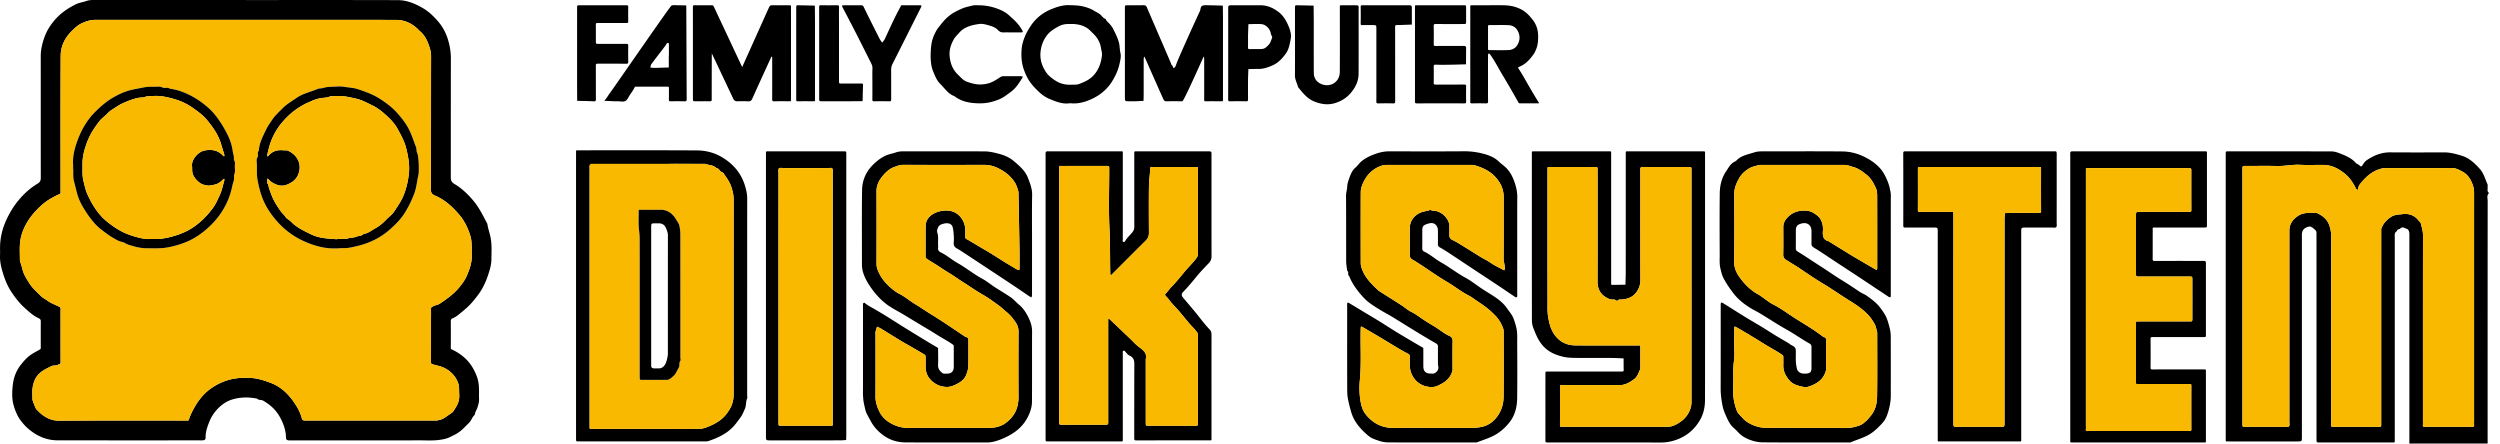 <?xml version="1.0" encoding="UTF-8" standalone="no"?>
<svg
   xmlns:dc="http://purl.org/dc/elements/1.1/"
   xmlns:cc="http://creativecommons.org/ns#"
   xmlns:rdf="http://www.w3.org/1999/02/22-rdf-syntax-ns#"
   xmlns:svg="http://www.w3.org/2000/svg"
   xmlns="http://www.w3.org/2000/svg"
   xmlns:sodipodi="http://sodipodi.sourceforge.net/DTD/sodipodi-0.dtd"
   xmlns:inkscape="http://www.inkscape.org/namespaces/inkscape"
   viewBox="0 0 583 103.429"
   version="1.1"
   id="svg12"
   sodipodi:docname="logo.svg"
   width="583"
   height="103.429"
   inkscape:version="0.92.4 5da689c313, 2019-01-14">
  <defs
     id="defs16" />
  <sodipodi:namedview
     pagecolor="#ffffff"
     bordercolor="#666666"
     borderopacity="1"
     objecttolerance="10"
     gridtolerance="10"
     guidetolerance="10"
     inkscape:pageopacity="0"
     inkscape:pageshadow="2"
     inkscape:window-width="471"
     inkscape:window-height="442"
     id="namedview14"
     showgrid="false"
     inkscape:zoom="0.46693545"
     inkscape:cx="290.19042"
     inkscape:cy="51.712501"
     inkscape:window-x="0"
     inkscape:window-y="0"
     inkscape:window-maximized="0"
     inkscape:current-layer="svg12">
    <inkscape:grid
       type="xygrid"
       id="grid20"
       originx="0"
       originy="0.002" />
  </sodipodi:namedview>
  <path
     d="M 561.867,103.427 V 55.252 c 0,-0.243 0.005,-0.487 -0.001,-0.73 -0.013,-0.495 -0.21,-1.077 -0.609,-1.16 -0.453,-0.094 -0.952,-0.651 -1.502,-0.076 -0.224,0.234 -0.748,0.128 -0.808,0.622 -0.624,0.351 -0.486,0.951 -0.486,1.502 l -10e-4,46.472 c 0,0.324 -0.012,0.649 0.004,0.973 0.013,0.268 -0.102,0.358 -0.354,0.332 -0.12,-0.013 -0.243,-0.002 -0.365,-0.002 -5.596,0 -11.192,0.001 -16.788,-10e-4 -0.74,0 -0.746,-0.005 -0.746,-0.784 l -10e-4,-24.817 c 0,-7.624 10e-4,-15.247 -0.005,-22.871 0,-0.308 0.029,-0.703 -0.139,-0.904 a 3.842,3.842 0 0 0 -1.181,-0.938 c -0.223,-0.114 -0.608,-0.002 -0.885,0.101 -0.812,0.302 -1.218,0.908 -1.198,1.786 0.005,0.203 10e-4,0.406 10e-4,0.608 v 46.472 c 0,1.103 -10e-4,1.105 -1.034,1.105 h -15.693 c -0.203,0 -0.409,-0.023 -0.608,0.005 -0.421,0.058 -0.46,-0.176 -0.432,-0.5 0.018,-0.201 0.003,-0.405 0.003,-0.608 V 36.389 c 0,-0.162 -0.002,-0.324 0,-0.487 0.007,-0.595 0.008,-0.605 0.56,-0.605 8.029,-0.002 16.058,-0.011 24.087,0.013 0.832,0.002 1.629,0.322 2.407,0.635 1.22,0.491 2.396,1.04 3.288,2.061 0.142,0.162 0.389,0.228 0.578,0.353 0.235,0.155 0.536,0.506 0.673,0.448 0.245,-0.103 0.397,-0.435 0.566,-0.698 0.398,-0.622 1.072,-0.99 1.722,-1.36 1.396,-0.796 2.862,-1.232 4.488,-1.22 4.177,0.031 8.354,0.021 12.53,0.005 1.488,-0.006 2.895,0.397 4.284,0.828 1.556,0.483 2.855,1.662 4.084,3.044 0.93,1.046 1.222,2.34 1.771,3.536 0.092,0.201 0.011,0.476 0.04,0.714 0.052,0.418 -0.186,0.888 0.224,1.248 0.041,0.036 0.048,0.186 0.01,0.228 -0.477,0.525 -0.224,1.158 -0.225,1.729 -0.016,18.856 -0.013,37.712 -0.013,56.568 -6.079,-0.002 -12.162,-0.002 -18.246,-0.002 z m -38.933,-34.287 10e-4,29.679 c 0,0.706 0.006,0.712 0.695,0.713 3,0.003 6.001,0.003 9.001,-0.002 0.397,-0.001 0.941,0.11 1.15,-0.099 0.209,-0.208 0.1,-0.752 0.1,-1.149 0.003,-14.84 0.004,-29.68 10e-4,-44.519 0,-1.507 0.781,-2.564 1.949,-3.377 1.353,-0.942 2.919,-0.727 4.438,-0.735 1.239,0.566 2.316,1.379 2.826,2.643 0.352,0.871 0.54,1.829 0.539,2.825 -0.023,14.394 -0.016,28.788 -0.016,43.181 0,0.243 0.035,0.493 -0.007,0.728 -0.087,0.484 0.153,0.515 0.548,0.514 3.527,-0.014 7.055,-0.006 10.582,-0.009 0.549,-0.001 0.556,-0.01 0.556,-0.607 0.002,-5.19 10e-4,-10.38 10e-4,-15.569 0,-9.731 -10e-4,-19.462 0.003,-29.193 0,-0.354 -0.042,-0.747 0.092,-1.055 0.475,-1.096 1.246,-1.935 2.281,-2.574 0.837,-0.516 1.775,-0.503 2.661,-0.605 1.415,-0.162 2.714,0.247 3.637,1.457 0.098,0.128 0.239,0.222 0.339,0.348 0.093,0.118 0.193,0.249 0.228,0.39 0.22,0.895 0.507,1.762 0.506,2.716 -0.02,14.475 -0.013,28.95 -0.013,43.425 0,0.243 0.022,0.489 -0.005,0.729 -0.045,0.4 0.034,0.566 0.511,0.554 1.58,-0.04 3.162,-0.015 4.743,-0.015 2.068,0 4.136,-0.008 6.203,0.008 0.357,0.003 0.517,-0.078 0.476,-0.461 -0.03,-0.281 -0.006,-0.567 -0.006,-0.851 v -29.071 c 0,-8.109 -10e-4,-16.218 10e-4,-24.328 0,-0.742 -0.182,-1.425 -0.465,-2.119 -0.47,-1.153 -1.151,-2.103 -2.246,-2.689 -0.762,-0.408 -1.532,-0.84 -2.45,-0.839 -5.23,0.006 -10.461,10e-4 -15.691,0.009 -0.301,10e-4 -0.594,0.079 -0.898,0.163 -1.807,0.5 -3.189,1.602 -4.348,2.982 -0.391,0.465 -0.912,0.956 -0.918,1.679 -0.001,0.094 -0.097,0.186 -0.15,0.279 -0.11,-0.076 -0.269,-0.127 -0.323,-0.232 -0.698,-1.361 -1.464,-2.625 -2.713,-3.616 -1.501,-1.19 -3.089,-1.984 -5.023,-1.991 -1.784,-0.007 -3.572,0.07 -5.351,-0.021 -1.808,-0.093 -3.573,0.324 -5.374,0.278 -2.31,-0.059 -4.622,-0.014 -6.933,-0.014 -0.284,0 -0.571,-0.024 -0.85,0.013 -0.105,0.014 -0.262,0.162 -0.273,0.262 -0.035,0.321 -0.013,0.647 -0.013,0.972 -0.002,9.731 -0.002,19.462 -0.002,29.193 z M 57.372,0.011 c 11.802,0 23.603,-0.02 35.404,0.018 2.13,0.007 4.065,0.824 5.899,1.9 1.323,0.776 2.396,1.828 3.389,2.951 a 11.55,11.55 0 0 1 2.335,4.134 c 0.49,1.52 0.75,3.071 0.746,4.684 -0.023,9.206 -0.007,18.412 -0.019,27.618 -10e-4,0.724 0.147,1.169 0.873,1.597 1.645,0.97 3.037,2.311 4.281,3.758 1.42,1.651 2.358,3.62 3.369,5.533 0.162,1.133 0.581,2.202 0.783,3.338 0.3,1.685 0.178,3.351 0.16,5.018 -0.013,1.248 -0.404,2.475 -0.802,3.67 -0.54,1.624 -1.253,3.139 -2.298,4.531 -1.236,1.645 -2.075,2.605 -3.608,3.841 -0.755,0.609 -1.436,1.287 -2.37,1.639 -0.24,0.09 -0.395,0.333 -0.391,0.676 0.022,2.068 0.018,4.137 0.003,6.205 -0.002,0.314 0.148,0.334 0.388,0.444 a 11.507,11.507 0 0 1 2.856,1.895 c 1.331,1.195 2.233,2.711 2.857,4.401 0.533,1.445 0.49,2.932 0.478,4.425 -0.003,0.446 0.038,0.897 -0.012,1.337 -0.046,0.411 -0.181,0.813 -0.287,1.216 -0.171,0.655 -0.64,1.204 -0.687,1.905 -0.63,0.494 -0.777,1.317 -1.358,1.882 -1.85,1.796 -1.935,2.157 -4.662,3.405 -0.485,0.222 -0.994,0.339 -1.525,0.441 -2.112,0.406 -4.235,0.169 -6.352,0.212 -2.108,0.043 -4.218,0.009 -6.326,0.009 h -22.386 c -0.284,0 -0.571,0.027 -0.851,-0.007 -0.341,-0.041 -0.57,-0.22 -0.572,-0.611 -0.006,-1.766 -0.603,-3.35 -1.45,-4.875 -0.92,-1.656 -2.26,-2.838 -3.881,-3.774 -0.454,-0.262 -1.027,-0.033 -1.391,-0.467 -2.064,-0.397 -4.101,-0.384 -6.118,0.303 -2.004,0.682 -4.03,2.68 -4.915,4.821 -0.51,1.232 -0.992,2.48 -0.985,3.852 0.003,0.585 -0.177,0.736 -0.79,0.756 -0.243,0.008 -0.487,0.001 -0.73,0.001 -10.99,0 -21.981,0.01 -32.971,-0.008 -2.554,-0.004 -4.75,-0.946 -6.728,-2.584 -0.705,-0.584 -1.288,-1.245 -1.824,-1.932 -0.836,-1.071 -1.35,-2.344 -1.724,-3.657 -0.446,-1.568 -0.368,-3.198 -0.192,-4.759 0.189,-1.676 0.778,-3.308 1.873,-4.684 1.637,-2.057 2.187,-2.302 4.362,-3.527 0.217,-0.122 0.284,-0.192 0.284,-0.406 -0.003,-2.068 -0.01,-4.137 0.005,-6.205 0.003,-0.382 -0.157,-0.567 -0.484,-0.714 -1.22,-0.547 -2.191,-1.45 -3.171,-2.321 -1.297,-1.153 -2.353,-2.508 -3.301,-3.974 -0.813,-1.257 -1.355,-2.606 -1.801,-4.004 -0.458,-1.438 -0.819,-2.903 -0.746,-4.439 0.034,-0.728 -0.017,-1.461 0.01,-2.19 0.079,-2.086 0.577,-4.068 1.448,-5.969 0.749,-1.634 1.673,-3.175 2.804,-4.546 1.261,-1.528 2.733,-2.896 4.45,-3.915 0.62,-0.368 0.792,-0.758 0.791,-1.409 -0.012,-9.449 -0.006,-18.899 -0.01,-28.348 -10e-4,-1.483 0.334,-2.905 0.816,-4.287 0.628,-1.8 1.652,-3.35 2.987,-4.732 1.289,-1.335 2.801,-2.298 4.44,-3.106 0.753,-0.371 1.595,-0.45 2.374,-0.732 0.841,-0.305 1.711,-0.239 2.577,-0.239 11.559,0.005 23.117,0.005 34.676,0.005 z m -0.053,4.624 c -11.679,0 -23.358,0.002 -35.037,-0.004 -1.139,-0.001 -2.199,0.317 -3.202,0.79 -1.042,0.492 -1.855,1.306 -2.646,2.135 -1.47,1.541 -2.273,3.41 -2.283,5.494 -0.05,10.341 -0.023,20.683 -0.023,31.024 0,0.284 -0.013,0.569 0.004,0.851 0.015,0.257 -0.128,0.267 -0.33,0.363 -1.339,0.636 -2.664,1.332 -3.788,2.297 -1.943,1.668 -3.569,3.614 -4.562,6.009 a 10.58,10.58 0 0 0 -0.79,3.193 c -0.1,1.249 -0.025,2.513 -0.021,3.77 10e-4,0.154 10e-4,0.323 0.059,0.461 0.38,0.904 0.489,1.885 0.877,2.8 0.346,0.816 0.827,1.532 1.283,2.264 0.701,1.126 1.731,1.978 2.651,2.92 0.465,0.476 1.066,0.755 1.592,1.137 0.81,0.589 1.739,0.908 2.615,1.341 0.274,0.135 0.427,0.204 0.421,0.552 -0.025,1.338 -0.01,2.676 -0.01,4.015 0,2.798 -0.004,5.596 0.006,8.395 10e-4,0.33 -0.025,0.564 -0.438,0.491 -0.441,0.504 -1.094,0.166 -1.649,0.432 -0.789,0.379 -1.558,0.734 -2.282,1.253 -1.433,1.029 -2.027,2.46 -2.196,4.12 -0.069,0.684 0,1.379 -0.015,2.068 -0.017,0.753 0.408,1.378 0.614,2.062 0.136,0.451 0.565,0.835 0.921,1.191 0.356,0.356 0.766,0.666 1.184,0.95 1.038,0.703 2.136,1.094 3.451,1.088 9.692,-0.044 19.385,-0.024 29.077,-0.024 0.284,0 0.57,-0.024 0.851,0.006 0.319,0.034 0.357,-0.127 0.443,-0.389 0.185,-0.568 0.429,-1.121 0.696,-1.657 1.089,-2.182 2.47,-4.122 4.518,-5.534 2.198,-1.516 4.625,-2.323 7.28,-2.387 1.06,-0.025 2.114,-0.022 3.193,0.174 1.179,0.214 2.265,0.597 3.366,1.01 2.281,0.855 3.961,2.455 5.327,4.389 0.801,1.134 1.493,2.354 1.87,3.723 0.167,0.609 0.296,0.663 1.004,0.663 10.098,0.001 20.196,0.002 30.294,-0.005 0.302,0 0.602,-0.078 0.902,-0.149 0.786,-0.186 1.367,-0.66 1.99,-1.084 0.451,-0.306 0.979,-0.602 1.258,-1.039 0.941,-1.473 1.409,-2.27 1.294,-3.964 -0.055,-0.822 0.044,-1.642 -0.238,-2.458 -0.607,-1.752 -1.954,-3.042 -3.638,-3.75 -0.75,-0.315 -1.529,-0.412 -2.279,-0.659 -0.35,-0.116 -0.428,-0.193 -0.427,-0.523 0.01,-3.407 0.006,-6.813 0.006,-10.22 0,-0.73 0.023,-1.461 -0.01,-2.189 -0.016,-0.349 0.167,-0.401 0.415,-0.557 0.527,-0.33 1.176,-0.348 1.666,-0.68 1.597,-1.083 3.185,-2.189 4.434,-3.69 0.735,-0.883 1.424,-1.826 1.873,-2.873 0.664,-1.548 1.215,-3.151 1.118,-4.893 -0.038,-0.687 0.025,-1.38 -0.015,-2.067 -0.041,-0.699 -0.056,-1.422 -0.253,-2.084 -0.553,-1.86 -1.38,-3.632 -2.633,-5.101 -1.578,-1.851 -3.376,-3.517 -5.672,-4.477 -0.702,-0.293 -0.949,-0.622 -0.947,-1.416 0.036,-10.382 0.016,-20.764 0.039,-31.145 0.002,-0.722 -0.159,-1.399 -0.367,-2.047 -0.459,-1.433 -1.084,-2.8 -2.299,-3.793 -0.187,-0.153 -0.342,-0.346 -0.519,-0.513 -1.398,-1.325 -3.075,-2.048 -4.984,-2.052 -11.68,-0.02 -23.36,-0.008 -35.039,-0.008 z m 340.3,60.229 c 0,9.486 0.013,18.973 -0.013,28.459 -0.005,1.576 -0.325,3.129 -1.109,4.52 -1.347,2.39 -3.344,4.021 -5.969,4.849 a 10.425,10.425 0 0 1 -3.202,0.505 c -8.554,-0.026 -17.108,-0.014 -25.662,-0.014 -0.203,0 -0.405,0.002 -0.608,0 -0.658,-0.008 -0.664,-0.008 -0.665,-0.621 -0.003,-1.986 -10e-4,-3.973 -10e-4,-5.959 0,-3.122 -0.001,-6.243 10e-4,-9.365 0,-0.589 0.007,-0.598 0.564,-0.599 3.851,-0.003 7.703,-0.002 11.554,-0.002 1.905,0 3.811,-0.005 5.716,0.005 0.295,0.002 0.432,-0.052 0.422,-0.392 -0.028,-0.889 -0.017,-1.779 -0.022,-2.669 -0.877,-0.036 -1.754,-0.098 -2.631,-0.102 -2.757,-0.013 -5.514,0.017 -8.27,-0.016 -1.062,-0.013 -2.153,-0.02 -3.176,-0.262 -1.592,-0.378 -3.082,-0.947 -4.349,-2.16 -1.408,-1.347 -2.037,-3.037 -2.694,-4.743 -0.23,-0.598 -0.266,-1.299 -0.267,-1.953 -0.015,-12.73 -0.011,-25.459 -0.011,-38.189 0,-0.162 0.019,-0.327 -0.004,-0.486 -0.052,-0.361 0.153,-0.398 0.43,-0.378 0.161,0.012 0.324,0.002 0.486,0.002 h 16.662 c 0.203,0 0.406,0.011 0.608,-0.003 0.285,-0.019 0.326,0.136 0.314,0.372 -0.015,0.283 -0.004,0.567 -0.004,0.851 v 28.824 c 0,0.243 0.01,0.487 -0.003,0.73 -0.013,0.231 0.022,0.382 0.31,0.376 1.007,-0.024 2.015,-0.033 3.022,-0.048 0.026,-0.922 0.073,-1.844 0.074,-2.765 0.006,-9.081 0.003,-18.162 0.003,-27.243 0,-0.243 0.013,-0.487 -0.004,-0.729 -0.016,-0.241 0.038,-0.386 0.319,-0.367 0.202,0.014 0.405,0.003 0.608,0.003 h 16.662 c 0.162,0 0.325,0.011 0.486,-0.002 0.285,-0.024 0.464,0.031 0.427,0.383 -0.029,0.281 -0.006,0.567 -0.006,0.851 0.002,9.445 0.002,18.891 0.002,28.337 z m -3.164,2.026 v -1.703 c 0,-8.514 10e-4,-17.028 -10e-4,-25.542 0,-0.693 -0.007,-0.699 -0.708,-0.699 -3.527,-0.002 -7.055,-10e-4 -10.582,-10e-4 -0.122,0 -0.261,-0.037 -0.36,0.01 -0.11,0.053 -0.249,0.176 -0.26,0.281 -0.034,0.321 -0.012,0.647 -0.012,0.972 0,8.392 -0.005,16.785 0.008,25.177 0.001,0.718 -0.156,1.34 -0.471,1.999 -0.795,1.659 -2.15,2.317 -3.869,2.465 -0.304,0.026 -0.637,-0.112 -0.894,0.212 -0.065,0.082 -0.378,0.095 -0.452,0.018 -0.336,-0.347 -0.748,-0.182 -1.127,-0.236 a 2.15,2.15 0 0 1 -0.539,-0.164 c -1.736,-0.754 -2.646,-2.025 -2.641,-3.974 0.021,-8.676 0.009,-17.353 0.008,-26.029 0,-0.722 -0.005,-0.728 -0.678,-0.729 -3.446,-0.003 -6.892,-10e-4 -10.339,-10e-4 -0.081,0 -0.163,0.007 -0.243,-10e-4 -0.287,-0.031 -0.461,0.034 -0.425,0.384 0.029,0.281 0.006,0.567 0.006,0.851 0,10.055 -0.01,20.11 0.012,30.164 0.003,1.263 -0.067,2.519 0.178,3.801 0.218,1.141 0.473,2.226 1.029,3.234 1.143,2.07 2.928,3.146 5.272,3.165 4.662,0.038 9.325,0.011 13.987,0.011 0.284,0 0.568,0.012 0.851,-0.003 0.271,-0.015 0.332,0.109 0.33,0.357 -0.009,1.581 -0.005,3.162 -0.005,4.743 0,0.122 0.039,0.26 -0.006,0.362 -0.384,0.871 -0.677,1.848 -1.463,2.419 -0.976,0.71 -2.015,1.374 -3.319,1.371 -4.257,-0.01 -8.514,-0.004 -12.771,-0.004 -0.284,0 -0.568,0.012 -0.851,-0.004 -0.271,-0.015 -0.331,0.108 -0.331,0.357 0.007,3 0.01,6 -0.004,9.001 -0.002,0.352 0.147,0.409 0.43,0.38 0.08,-0.008 0.162,-10e-4 0.243,-10e-4 8.19,0 16.379,10e-4 24.569,-0.006 0.302,0 0.593,-0.069 0.9,-0.16 0.755,-0.222 1.375,-0.603 2.01,-1.039 1.483,-1.019 2.515,-2.819 2.515,-4.559 0.003,-8.959 0.003,-17.919 0.003,-26.879 z m -40.636,-9.865 v 11.314 c 0,0.284 0.025,0.571 -0.017,0.849 -0.01,0.069 -0.291,0.187 -0.356,0.144 -1.277,-0.844 -2.533,-1.718 -3.807,-2.566 -2.001,-1.333 -4.012,-2.649 -6.017,-3.976 -2.069,-1.369 -4.133,-2.746 -6.206,-4.109 a 27.487,27.487 0 0 0 -1.656,-0.995 c -0.309,-0.173 -0.451,-0.383 -0.442,-0.756 0.025,-1.054 0.014,-2.109 0.004,-3.163 -0.002,-0.23 -0.02,-0.475 -0.103,-0.686 -0.394,-1.001 -1.132,-1.276 -2.313,-0.888 -1.051,0.344 -1.222,0.564 -1.228,1.639 -0.007,1.338 0.02,2.677 -0.015,4.014 -0.01,0.378 0.105,0.66 0.398,0.798 1.462,0.688 2.661,1.788 4.046,2.576 1.951,1.11 3.713,2.503 5.689,3.577 1.338,0.727 2.538,1.707 3.814,2.551 0.919,0.608 1.872,1.165 2.792,1.772 1.179,0.778 2.26,1.639 3.081,2.843 0.496,0.727 1.099,1.383 1.429,2.214 0.293,0.737 0.519,1.489 0.703,2.271 0.281,1.194 0.189,2.374 0.196,3.558 0.023,4.298 0.051,8.598 -0.01,12.896 -0.028,1.967 -0.49,3.895 -1.71,5.479 -0.863,1.12 -1.905,2.108 -3.148,2.871 -1.397,0.858 -2.958,1.286 -4.455,1.882 -0.21,0.084 -0.471,0.049 -0.709,0.049 -6.61,0.002 -13.22,0.011 -19.83,-0.012 -0.729,-0.003 -1.49,-0.088 -2.178,-0.314 -0.921,-0.302 -1.928,-0.608 -2.644,-1.213 -1.762,-1.489 -3.324,-3.176 -4.012,-5.496 a 34.18,34.18 0 0 1 -0.77,-3.098 c -0.181,-0.918 -0.176,-1.808 -0.178,-2.708 -0.019,-6.164 -0.01,-12.328 -0.01,-18.492 0,-0.324 -0.01,-0.649 0.003,-0.973 0.013,-0.333 0.128,-0.394 0.457,-0.198 1.238,0.736 2.465,1.49 3.699,2.232 1.006,0.605 2.023,1.193 3.021,1.81 1.326,0.819 2.634,1.667 3.958,2.489 0.901,0.559 1.815,1.099 2.727,1.64 1.236,0.734 2.47,1.472 3.721,2.181 0.257,0.145 0.172,0.331 0.173,0.506 0.009,1.298 -0.003,2.595 0.007,3.893 0.008,1.155 0.554,1.7 1.723,1.683 0.338,-0.005 0.668,0.087 1.032,-0.154 0.588,-0.39 0.868,-0.893 0.704,-1.614 -0.061,-0.267 -0.051,-0.553 -0.052,-0.83 -0.005,-1.216 -0.009,-2.433 0.002,-3.65 0.004,-0.394 -0.123,-0.602 -0.504,-0.817 -1.65,-0.928 -3.266,-1.918 -4.883,-2.903 -1.783,-1.086 -3.547,-2.201 -5.332,-3.285 -0.904,-0.549 -1.849,-1.029 -2.748,-1.585 -1.347,-0.835 -2.73,-1.641 -3.819,-2.813 -1.417,-1.526 -2.671,-3.175 -3.449,-5.137 -0.442,-0.276 0.061,-0.902 -0.43,-1.16 -0.084,-0.736 -0.238,-1.471 -0.241,-2.207 -0.021,-5.11 0.008,-10.219 -0.033,-15.329 -0.006,-0.726 0.259,-1.381 0.274,-2.089 0.015,-0.69 0.253,-1.341 0.479,-1.988 0.317,-0.908 0.67,-1.797 1.425,-2.451 0.487,-0.421 0.831,-0.962 1.33,-1.398 1.072,-0.936 2.317,-1.462 3.607,-1.902 a 9.386,9.386 0 0 1 3.077,-0.515 c 5.799,0.019 11.598,0.036 17.397,-0.009 a 17.014,17.014 0 0 1 4.291,0.539 c 1.347,0.339 2.681,0.834 3.734,1.846 0.451,0.434 0.971,0.796 1.44,1.212 1.217,1.078 1.895,2.495 2.373,4.002 0.315,0.992 0.517,2.014 0.51,3.079 -0.026,3.689 -0.011,7.379 -0.011,11.07 z m -19.634,42.752 c 3.081,0 6.163,0.002 9.244,-0.002 0.664,-0.001 1.31,-0.081 1.974,-0.203 1.532,-0.283 2.621,-1.114 3.333,-1.927 1.242,-1.419 1.877,-3.166 1.899,-5.034 0.059,-5.027 0.021,-10.055 0.017,-15.082 0,-0.273 0.005,-0.564 -0.08,-0.817 a 8.267,8.267 0 0 0 -1.872,-3.122 c -1.2,-1.263 -2.573,-2.302 -4.021,-3.238 -0.739,-0.478 -1.43,-1.058 -2.197,-1.446 -1.775,-0.897 -3.303,-2.161 -5.01,-3.157 -2.072,-1.209 -4.03,-2.614 -6.04,-3.928 -0.636,-0.416 -1.269,-0.841 -1.933,-1.209 -0.494,-0.274 -0.767,-0.583 -0.756,-1.199 0.036,-2.067 0.015,-4.135 0.013,-6.203 a 3.829,3.829 0 0 1 0.537,-1.959 4.272,4.272 0 0 1 1.751,-1.572 c 0.824,-0.404 1.754,-0.446 2.606,-0.756 0.386,0.394 0.916,0.125 1.341,0.287 0.489,0.187 1.012,0.376 1.405,0.702 0.917,0.76 1.62,1.68 1.608,2.966 -0.006,0.608 0.027,1.218 -0.009,1.824 -0.037,0.631 0.185,1.024 0.783,1.292 0.651,0.292 1.262,0.682 1.873,1.057 1.521,0.932 3.034,1.879 4.548,2.822 0.771,0.481 1.604,0.844 2.358,1.369 0.863,0.601 1.827,1.057 2.752,1.565 0.574,0.316 0.557,0.306 0.596,-0.252 0.055,-0.795 -0.277,-1.529 -0.27,-2.332 0.043,-4.743 0.011,-9.487 0.027,-14.231 0.006,-1.834 -0.719,-3.361 -1.912,-4.679 -0.995,-1.1 -2.252,-1.848 -3.639,-2.361 -0.64,-0.237 -1.289,-0.488 -1.986,-0.489 -6.568,-0.005 -13.136,-0.001 -19.704,-0.006 -0.746,-0.001 -1.461,0.224 -2.09,0.532 a 6.965,6.965 0 0 0 -3.013,2.828 c -0.514,0.909 -0.986,1.903 -0.99,2.988 -0.019,5.514 -0.014,11.028 -0.002,16.542 0.001,0.652 0.219,1.268 0.478,1.867 0.767,1.779 2.12,3.093 3.49,4.388 0.33,0.312 0.744,0.537 1.131,0.784 1.442,0.92 2.896,1.823 4.332,2.753 0.803,0.521 1.531,1.181 2.38,1.603 0.934,0.464 1.746,1.08 2.599,1.653 a 47.42,47.42 0 0 0 2.703,1.702 c 1.249,0.723 2.323,1.713 3.669,2.29 0.414,0.177 0.659,0.596 0.646,1.177 -0.049,2.188 -0.018,4.378 -0.022,6.568 0,0.309 -0.088,0.579 -0.209,0.885 -0.612,1.543 -1.883,2.318 -3.267,2.947 a 3.524,3.524 0 0 1 -1.687,0.294 c -0.704,-0.062 -1.451,-0.223 -2.071,-0.549 -1.772,-0.929 -2.739,-2.669 -2.74,-4.665 0,-0.608 -0.029,-1.218 0.011,-1.824 0.023,-0.341 -0.126,-0.573 -0.368,-0.697 -1.583,-0.812 -3.091,-1.751 -4.609,-2.674 a 297.402,297.402 0 0 0 -3.022,-1.806 200.851,200.851 0 0 0 -2.938,-1.717 c -0.458,-0.261 -0.496,-0.226 -0.511,0.318 -0.111,4.02 0.181,8.043 -0.207,12.066 a 18.479,18.479 0 0 0 0.168,4.89 c 0.193,1.128 0.539,2.192 1.202,3.027 1.653,2.085 3.835,3.209 6.581,3.162 3.038,-0.052 6.079,-0.012 9.12,-0.012 z m 106.747,-42.703 v 11.311 c 0,0.203 0.009,0.406 -0.004,0.608 -0.007,0.111 -0.048,0.313 -0.081,0.314 -0.137,0.006 -0.3,-0.012 -0.411,-0.086 -2.006,-1.327 -4.003,-2.669 -6.009,-3.996 -2.067,-1.367 -4.143,-2.721 -6.214,-4.082 -1.753,-1.153 -3.48,-2.346 -5.271,-3.436 -0.442,-0.269 -0.509,-0.524 -0.506,-0.937 0.008,-0.973 0.008,-1.946 10e-4,-2.919 -0.01,-1.372 -1.016,-2.102 -2.358,-1.72 -1.004,0.286 -1.284,0.655 -1.289,1.735 -0.006,1.338 0.011,2.676 -0.01,4.013 -0.006,0.364 0.121,0.594 0.42,0.776 1.855,1.131 3.65,2.357 5.479,3.527 1.638,1.048 3.224,2.178 4.882,3.185 1.403,0.853 2.758,1.766 4.116,2.683 0.529,0.357 1.145,0.554 1.681,0.939 2.155,1.549 2.82,2.188 4.115,4.224 0.625,0.983 0.959,2.314 1.251,3.501 0.274,1.115 0.194,2.21 0.2,3.313 0.023,4.135 0.014,8.27 0.006,12.405 -0.002,1.293 -0.383,3.25 -0.988,4.698 a 5.647,5.647 0 0 1 -1.055,1.624 c -1.04,1.12 -2.122,2.178 -3.542,2.876 -1.22,0.6 -2.511,0.99 -3.755,1.511 -0.207,0.087 -0.473,0.04 -0.712,0.04 -6.608,0.002 -13.216,0.03 -19.824,-0.026 -1.162,-0.01 -2.327,-0.289 -3.44,-0.772 -0.88,-0.382 -1.624,-0.884 -2.269,-1.57 -0.305,-0.325 -0.607,-0.658 -0.949,-0.942 -0.798,-0.665 -1.292,-1.549 -1.698,-2.463 -0.379,-0.853 -0.774,-1.698 -0.972,-2.643 -0.29,-1.388 -0.47,-2.764 -0.466,-4.183 0.019,-6.446 0.007,-12.892 0.01,-19.338 0,-0.796 0.074,-0.844 0.758,-0.421 1.616,0.999 3.212,2.03 4.83,3.024 1.289,0.793 2.606,1.541 3.899,2.328 1.2,0.731 2.378,1.498 3.578,2.229 0.936,0.57 1.892,1.107 2.837,1.664 0.1,0.059 0.169,0.173 0.271,0.229 1.345,0.733 1.346,0.731 1.346,2.079 0,0.649 -0.033,1.299 0.01,1.945 a 9.82,9.82 0 0 0 0.257,1.716 c 0.153,0.616 0.799,1.055 1.465,1.084 0.243,0.01 0.487,0.015 0.729,-10e-4 0.852,-0.055 1.184,-0.398 1.187,-1.234 0.005,-1.662 -0.005,-3.324 0.005,-4.986 0.003,-0.441 -0.164,-0.631 -0.584,-0.863 -1.361,-0.751 -2.647,-1.64 -3.975,-2.452 -0.935,-0.571 -1.902,-1.09 -2.838,-1.659 -1.524,-0.927 -3.028,-1.887 -4.553,-2.811 -0.709,-0.429 -1.464,-0.782 -2.171,-1.214 -1.605,-0.979 -3.052,-2.11 -4.203,-3.655 -0.851,-1.143 -1.656,-2.294 -2.282,-3.566 -0.3,-0.609 -0.434,-1.281 -0.606,-1.943 -0.289,-1.113 -0.19,-2.212 -0.195,-3.315 -0.021,-4.743 -0.04,-9.487 0.007,-14.229 0.018,-1.849 0.416,-3.666 1.47,-5.216 0.572,-0.841 1.033,-1.836 2.072,-2.301 0.31,-0.139 0.531,-0.467 0.816,-0.676 1.123,-0.827 2.474,-1.069 3.764,-1.484 0.744,-0.24 1.473,-0.219 2.217,-0.22 6.081,-0.004 12.162,-0.036 18.243,0.02 1.64,0.015 3.244,0.383 4.772,1.084 1.854,0.85 3.071,1.772 4.128,2.944 0.897,0.994 1.921,3.23 2.166,4.573 0.075,0.414 0.195,0.822 0.233,1.238 0.041,0.442 0.009,0.891 0.009,1.337 z m -19.633,42.703 c 3.203,0 6.406,-0.005 9.61,0.003 0.822,0.002 1.581,-0.201 2.368,-0.441 0.633,-0.193 1.135,-0.451 1.579,-0.903 0.135,-0.138 0.326,-0.223 0.452,-0.366 0.424,-0.48 0.869,-0.949 1.236,-1.472 0.837,-1.191 1.171,-2.602 1.193,-3.992 0.08,-5.027 0.031,-10.055 0.031,-15.083 0,-0.116 -0.419,-1.623 -0.487,-1.744 -0.453,-0.805 -0.926,-1.589 -1.562,-2.275 -1.394,-1.503 -3.098,-2.587 -4.816,-3.654 -1.875,-1.164 -3.672,-2.446 -5.569,-3.58 -1.83,-1.095 -3.603,-2.289 -5.367,-3.489 -1.134,-0.771 -2.315,-1.459 -3.472,-2.191 -0.403,-0.255 -0.654,-0.615 -0.643,-1.187 0.042,-2.148 0.023,-4.298 0.014,-6.447 a 2.967,2.967 0 0 1 0.611,-1.808 c 1.205,-1.565 2.856,-2.167 4.802,-2.009 a 3.526,3.526 0 0 1 1.619,0.515 c 0.711,0.437 1.367,0.862 1.773,1.707 0.4,0.832 0.502,1.641 0.432,2.494 -0.096,1.164 0.061,2.123 1.408,2.425 0.033,0.007 0.054,0.062 0.087,0.082 1.484,0.919 2.966,1.841 4.456,2.751 1.002,0.612 2.01,1.212 3.023,1.806 1.075,0.631 2.159,1.248 3.239,1.87 0.122,0.07 0.246,0.137 0.37,0.206 0.028,-0.151 0.08,-0.301 0.08,-0.452 0.004,-5.596 0.012,-11.191 -0.008,-16.787 -0.002,-0.613 -0.03,-1.285 -0.273,-1.827 -0.535,-1.195 -1.182,-2.383 -2.227,-3.199 -0.946,-0.739 -1.92,-1.48 -3.139,-1.805 -0.661,-0.176 -1.294,-0.466 -1.993,-0.466 -6.528,-0.004 -13.056,-0.002 -19.584,-0.002 -0.307,0 -1.885,0.431 -2.191,0.583 -1.223,0.603 -2.228,1.496 -2.866,2.668 -0.594,1.09 -1.07,2.255 -1.063,3.575 0.03,5.271 0.042,10.542 -0.009,15.813 -0.013,1.272 0.45,2.371 1.098,3.315 1.004,1.464 2.226,2.79 3.734,3.793 0.377,0.251 0.794,0.442 1.17,0.695 1.049,0.706 2.023,1.551 3.14,2.119 1.772,0.901 3.343,2.106 5.004,3.163 2.253,1.434 4.587,2.761 6.69,4.426 0.632,0.046 0.602,0.5 0.601,0.953 -0.005,2.108 -0.011,4.217 0.004,6.325 0.004,0.56 -0.187,1.054 -0.427,1.528 -0.689,1.362 -1.907,2.101 -3.269,2.615 -0.459,0.173 -1.016,0.33 -1.468,0.228 -1.218,-0.275 -2.462,-0.471 -3.385,-1.538 -0.908,-1.049 -1.468,-2.158 -1.435,-3.552 0.015,-0.648 0.005,-1.297 10e-4,-1.946 -10e-4,-0.226 -0.039,-0.334 -0.302,-0.508 -1.553,-1.028 -3.204,-1.89 -4.773,-2.886 -0.96,-0.61 -1.935,-1.198 -2.911,-1.782 a 159.617,159.617 0 0 0 -2.937,-1.719 c -0.459,-0.262 -0.508,-0.227 -0.51,0.317 -0.005,1.743 -0.07,3.49 0.017,5.23 0.088,1.766 -0.352,3.494 -0.261,5.252 0.115,2.195 -0.249,4.404 0.228,6.592 0.146,0.668 0.552,2.279 1.001,2.743 0.716,0.74 1.347,1.57 2.268,2.11 1.394,0.817 2.865,1.234 4.489,1.216 3.037,-0.031 6.078,-0.008 9.119,-0.008 z m -180.629,-43.146 c 0,4.055 0.002,8.111 -0.005,12.166 0,0.186 -0.074,0.373 -0.113,0.559 -0.167,-0.083 -0.346,-0.15 -0.5,-0.253 -1.269,-0.855 -2.527,-1.727 -3.801,-2.576 -2,-1.334 -4.009,-2.655 -6.015,-3.98 a 1967.773,1967.773 0 0 0 -5.448,-3.59 c -0.54,-0.354 -1.079,-0.715 -1.644,-1.026 -0.547,-0.301 -0.789,-0.703 -0.736,-1.339 0.05,-0.604 0.044,-1.218 0.002,-1.823 -0.043,-0.617 -0.093,-1.248 -0.264,-1.836 -0.137,-0.47 -0.525,-0.782 -1.068,-0.855 -0.567,-0.076 -1.091,0.089 -1.596,0.27 -0.274,0.098 -0.571,0.354 -0.69,0.615 -0.169,0.372 -0.353,0.873 -0.234,1.216 0.355,1.023 0.138,2.052 0.21,3.073 0.011,0.161 0.026,0.329 -0.003,0.486 -0.105,0.579 0.231,0.942 0.667,1.147 1.392,0.655 2.526,1.705 3.853,2.448 1.994,1.116 3.759,2.583 5.777,3.667 1.006,0.54 1.894,1.297 2.856,1.923 1.274,0.829 2.598,1.585 3.844,2.454 0.681,0.475 1.221,1.147 1.868,1.677 0.871,0.713 1.512,1.651 2.005,2.587 0.568,1.078 1.048,2.27 1.043,3.581 -0.023,5.515 0.011,11.031 -0.023,16.545 -0.01,1.533 -0.768,3.433 -1.82,4.845 -1.272,1.706 -2.948,2.77 -4.833,3.596 -1.267,0.555 -2.558,0.987 -3.975,0.983 -6.326,-0.016 -12.653,0.019 -18.979,-0.026 -1.53,-0.011 -3.023,-0.397 -4.36,-1.202 a 10.368,10.368 0 0 1 -2.79,-2.461 c -0.681,-0.853 -1.1,-1.826 -1.629,-2.745 -0.433,-0.752 -0.561,-1.638 -0.762,-2.477 -0.153,-0.639 -0.208,-1.306 -0.249,-1.964 -0.04,-0.646 -0.009,-1.297 -0.009,-1.946 v -18.614 c 0,-0.324 -0.023,-0.652 0.016,-0.971 0.01,-0.082 0.294,-0.222 0.326,-0.194 0.634,0.569 1.387,0.944 2.118,1.361 a 97.975,97.975 0 0 1 3.024,1.804 c 1.326,0.82 2.635,1.666 3.958,2.49 a 445.47,445.47 0 0 0 3.782,2.323 c 1.359,0.828 2.714,1.666 4.094,2.457 0.26,0.149 0.196,0.311 0.198,0.484 0.008,1.216 0.04,2.434 -0.008,3.649 -0.034,0.868 0.453,1.428 1.053,1.861 0.272,0.196 0.769,0.1 1.165,0.1 0.887,0 1.441,-0.572 1.444,-1.483 0.005,-1.622 0.002,-3.244 0.002,-4.866 0,-0.238 -0.081,-0.324 -0.318,-0.493 -1.121,-0.796 -2.351,-1.406 -3.502,-2.147 -1.369,-0.882 -2.785,-1.692 -4.179,-2.534 -1.233,-0.745 -2.464,-1.492 -3.697,-2.236 -1.427,-0.861 -2.959,-1.592 -4.251,-2.622 -1.042,-0.831 -1.989,-1.827 -2.828,-2.924 -0.707,-0.925 -1.34,-1.873 -1.833,-2.905 -0.475,-0.997 -0.808,-2.058 -0.807,-3.194 0.004,-5.799 -0.053,-11.599 0.031,-17.397 0.031,-2.15 0.827,-4.104 2.36,-5.704 0.872,-0.91 1.827,-1.678 2.964,-2.247 0.826,-0.414 1.729,-0.525 2.577,-0.831 0.88,-0.318 1.793,-0.239 2.698,-0.24 5.961,-0.004 11.923,-0.01 17.884,0.005 1.239,0.003 2.44,0.297 3.632,0.622 1.181,0.322 2.318,0.847 3.214,1.601 1.343,1.129 2.739,2.297 3.389,4.037 0.468,1.253 0.964,2.473 0.939,3.879 -0.068,3.728 -0.024,7.46 -0.024,11.19 z m -19.565,43.146 c 3.284,0 6.568,0.021 9.852,-0.013 a 6.511,6.511 0 0 0 2.874,-0.691 c 0.507,-0.253 0.904,-0.582 1.313,-0.941 1.694,-1.486 2.388,-3.363 2.374,-5.592 -0.033,-5.068 -0.027,-10.136 0.005,-15.204 0.005,-0.867 -0.261,-1.576 -0.739,-2.255 -0.618,-0.879 -1.277,-1.713 -2.133,-2.382 -0.589,-0.461 -1.11,-1.013 -1.716,-1.448 -1.244,-0.891 -2.475,-1.817 -3.803,-2.567 -1.595,-0.901 -3.07,-1.975 -4.62,-2.938 -1.008,-0.626 -1.956,-1.35 -2.968,-1.948 a 51.84,51.84 0 0 1 -2.591,-1.664 c -0.883,-0.595 -1.824,-1.098 -2.702,-1.708 -0.24,-0.166 -0.411,-0.219 -0.409,-0.559 0.017,-2.392 -0.014,-4.784 0.021,-7.176 0.014,-0.965 0.431,-1.799 1.194,-2.419 1.136,-0.924 2.877,-1.318 4.326,-1.121 2.43,0.33 3.699,2.604 3.715,4.358 0.005,0.568 0.006,1.135 -0.001,1.703 -0.004,0.288 0.063,0.401 0.377,0.577 1.419,0.793 2.791,1.671 4.206,2.477 1.55,0.883 3.033,1.88 4.553,2.816 a 171,171 0 0 0 3.022,1.809 0.787,0.787 0 0 0 0.412,0.087 c 0.033,-0.001 0.081,-0.204 0.082,-0.314 0.005,-1.5 0.024,-3.001 0,-4.5 -0.071,-4.426 -0.158,-8.853 -0.24,-13.279 -0.008,-0.427 -0.528,-1.827 -0.782,-2.231 a 8.777,8.777 0 0 0 -2.837,-2.805 c -1.3,-0.802 -2.702,-1.397 -4.284,-1.396 -6.365,0.003 -12.731,0.006 -19.096,-0.005 -0.677,-0.001 -1.254,0.255 -1.875,0.466 -1.352,0.46 -2.279,1.453 -3.08,2.488 -0.677,0.875 -1.153,1.947 -1.148,3.164 0.023,5.676 0.015,11.352 0.003,17.028 -10e-4,0.638 0.193,1.193 0.443,1.766 0.62,1.419 1.585,2.607 2.711,3.595 0.637,0.559 1.311,1.137 2.134,1.548 1.322,0.66 2.467,1.666 3.742,2.434 1.302,0.785 2.545,1.658 3.842,2.451 2.7,1.651 5.3,3.467 7.941,5.216 0.633,0.038 0.611,0.488 0.61,0.945 -0.006,1.987 0.026,3.974 -0.021,5.96 -0.013,0.555 -0.228,1.112 -0.395,1.654 -0.397,1.292 -1.441,1.99 -2.557,2.528 -0.668,0.322 -1.465,0.59 -2.182,0.544 -0.797,-0.051 -1.632,-0.217 -2.386,-0.665 -1.59,-0.945 -2.454,-2.264 -2.439,-4.132 0.006,-0.77 0.009,-1.541 -0.007,-2.311 -0.003,-0.13 -0.071,-0.316 -0.17,-0.377 a 149.235,149.235 0 0 0 -2.831,-1.677 c -0.947,-0.55 -1.91,-1.073 -2.847,-1.639 -1.494,-0.902 -2.97,-1.835 -4.46,-2.744 -0.32,-0.195 -0.666,-0.346 -1,-0.517 -0.121,0.396 -0.272,0.786 -0.353,1.189 -0.055,0.273 -0.01,0.566 -0.01,0.849 0,4.744 0.016,9.487 -0.01,14.231 -0.007,1.312 0.377,2.459 0.956,3.625 0.704,1.415 1.882,2.306 3.179,2.926 a 8.154,8.154 0 0 0 3.687,0.801 c 3.035,-0.06 6.077,-0.017 9.118,-0.017 z m 22.728,-30.63 v -32.594 c 0,-0.324 -0.022,-0.651 0.012,-0.972 0.011,-0.104 0.154,-0.225 0.265,-0.277 0.1,-0.047 0.239,-0.01 0.36,-0.01 5.595,0 11.189,0.001 16.784,-10e-4 0.678,0 0.585,-0.029 0.585,0.581 v 18.851 c 0,0.324 -0.025,0.651 0.008,0.972 0.026,0.256 -0.19,0.661 0.156,0.737 0.309,0.068 0.42,-0.304 0.601,-0.562 0.427,-0.606 0.994,-1.109 1.46,-1.704 0.328,-0.418 0.457,-0.786 0.457,-1.284 -0.009,-5.473 -0.006,-10.946 -0.006,-16.419 0,-0.284 0.012,-0.568 -0.003,-0.851 -0.015,-0.274 0.115,-0.332 0.362,-0.326 0.608,0.014 1.216,0.005 1.824,0.005 4.986,0 9.973,-10e-4 14.959,10e-4 0.858,0 0.864,0.004 0.864,0.787 0.001,7.905 -0.003,15.811 0.009,23.716 0.001,0.632 -0.219,1.117 -0.641,1.564 -0.93,0.987 -1.884,1.956 -2.744,3.001 -1.029,1.252 -2.049,2.507 -3.189,3.663 -0.5,0.508 -0.482,0.898 -0.033,1.428 0.89,1.05 1.788,2.093 2.664,3.154 1.172,1.421 2.248,2.922 3.528,4.254 0.381,0.397 0.413,0.89 0.412,1.412 -0.01,4.946 -0.006,9.892 -0.006,14.838 v 9 c 0,0.646 0.059,0.584 -0.583,0.583 -5.635,-10e-4 -11.27,-0.006 -16.905,0.012 -0.445,0.002 -0.53,-0.111 -0.529,-0.538 0.016,-5.716 -0.007,-11.433 0.027,-17.148 0.006,-0.962 -0.15,-1.664 -1.13,-2.096 -0.45,-0.198 -0.752,-0.722 -1.137,-1.082 -0.067,-0.062 -0.216,-0.06 -0.322,-0.045 -0.043,0.006 -0.098,0.123 -0.1,0.191 -0.01,0.324 -0.005,0.649 -0.005,0.973 0,6.446 -0.001,12.892 0.002,19.338 0,0.736 0.031,0.64 -0.649,0.64 -5.595,-0.001 -11.189,0.001 -16.784,-0.002 -0.566,0 -0.574,-0.009 -0.574,-0.589 -0.002,-8.797 -0.001,-17.594 -0.001,-26.392 0.002,-2.268 0.002,-4.539 0.002,-6.809 z m 3.163,-0.272 0.001,29.441 c 0,0.722 0.005,0.729 0.679,0.729 3.366,0.003 6.732,10e-4 10.097,10e-4 0.122,0 0.257,0.034 0.361,-0.009 0.115,-0.048 0.274,-0.158 0.285,-0.255 0.036,-0.32 0.014,-0.647 0.014,-0.972 v -22.385 c 0,-0.324 -0.005,-0.649 0.005,-0.973 0.002,-0.068 0.061,-0.135 0.094,-0.203 0.057,0.042 0.12,0.078 0.171,0.126 1.659,1.576 3.319,3.151 4.974,4.732 0.41,0.392 0.793,0.814 1.209,1.199 0.312,0.289 0.648,0.554 0.989,0.811 0.821,0.62 1.664,1.336 1.318,2.594 0,4.947 -10e-4,9.895 10e-4,14.842 0,0.727 0.005,0.734 0.673,0.734 3.609,0.003 7.218,0.002 10.827,0 0.659,-10e-4 0.664,-0.008 0.664,-0.743 l 10e-4,-20.073 c 0,-0.162 0.012,-0.326 -0.004,-0.486 -0.011,-0.111 -0.033,-0.237 -0.096,-0.323 -0.276,-0.376 -0.536,-0.772 -0.862,-1.101 -1.087,-1.096 -2.03,-2.312 -3.012,-3.497 -0.736,-0.887 -1.548,-1.711 -2.312,-2.575 -0.308,-0.349 -0.552,-0.756 -0.869,-1.095 -0.61,-0.654 -0.613,-0.633 -0.327,-0.954 0.314,-0.351 0.609,-0.719 0.91,-1.082 0.074,-0.089 0.13,-0.195 0.212,-0.276 1.184,-1.17 2.225,-2.463 3.276,-3.75 0.729,-0.892 1.577,-1.688 2.299,-2.585 0.37,-0.46 0.803,-0.894 0.8,-1.616 -0.027,-6.529 -0.015,-13.058 -0.017,-19.586 0,-0.591 -0.007,-0.6 -0.563,-0.6 -3.366,-0.003 -6.732,-0.002 -10.097,-0.002 -0.081,0 -0.18,-0.03 -0.239,0.006 -0.11,0.068 -0.284,0.178 -0.279,0.262 0.069,1.276 -0.216,2.532 -0.236,3.793 -0.058,3.77 -0.033,7.542 -0.01,11.313 0.004,0.72 -0.221,1.273 -0.727,1.775 -2.648,2.628 -5.281,5.271 -7.919,7.909 -0.082,0.082 -0.172,0.158 -0.258,0.236 -0.037,-0.106 -0.103,-0.212 -0.106,-0.319 -0.092,-3.535 -0.014,-7.067 -0.191,-10.608 -0.231,-4.611 -0.056,-9.243 -0.057,-13.866 0,-0.74 -0.005,-0.745 -0.785,-0.745 -2.879,-0.002 -5.758,-10e-4 -8.638,-10e-4 -0.608,0 -1.218,0.026 -1.824,-0.009 -0.414,-0.024 -0.466,0.168 -0.437,0.5 0.021,0.241 0.004,0.486 0.004,0.729 z m 235.789,0.384 v -32.728 c 0,-0.324 -0.023,-0.651 0.013,-0.972 0.011,-0.098 0.173,-0.235 0.283,-0.253 0.237,-0.039 0.485,-0.012 0.728,-0.012 h 29.808 c 0.243,0 0.487,0.012 0.73,-0.003 0.282,-0.017 0.321,0.129 0.319,0.368 -0.009,1.257 -0.004,2.514 -0.004,3.772 0,4.299 10e-4,8.598 -10e-4,12.896 0,0.721 -0.005,0.728 -0.679,0.729 -3.609,0.002 -7.219,0.001 -10.828,0.001 -0.243,0 -0.488,0.014 -0.73,-0.004 -0.294,-0.022 -0.444,0.047 -0.423,0.39 0.029,0.485 0.007,0.973 0.007,1.46 0,1.825 0.009,3.65 -0.008,5.475 -0.003,0.363 0.089,0.476 0.465,0.474 3.609,-0.014 7.219,-0.008 10.828,-0.008 0.284,0 0.571,-0.025 0.85,0.013 0.102,0.014 0.239,0.165 0.263,0.274 0.043,0.193 0.012,0.403 0.012,0.606 v 15.938 c 0,0.162 -0.019,0.327 0.004,0.486 0.057,0.394 -0.133,0.455 -0.481,0.453 -2.23,-0.014 -4.461,-0.007 -6.691,-0.007 -1.744,0 -3.488,0.006 -5.232,-0.005 -0.322,-0.002 -0.51,0.011 -0.506,0.432 0.021,2.23 0.021,4.461 0,6.691 -0.004,0.424 0.188,0.431 0.508,0.43 3.772,-0.008 7.543,-0.005 11.315,-0.005 0.243,0 0.488,0.013 0.73,-0.004 0.25,-0.017 0.379,0.058 0.357,0.329 -0.013,0.161 -0.002,0.324 -0.002,0.486 v 15.573 c 0,0.679 0.097,0.65 -0.64,0.65 -10.098,-0.002 -20.196,-0.002 -30.294,-0.002 -0.122,0 -0.244,-0.01 -0.365,0.002 -0.264,0.026 -0.353,-0.092 -0.338,-0.348 0.017,-0.283 0.004,-0.568 0.004,-0.851 -0.002,-10.908 -0.002,-21.817 -0.002,-32.726 z m 3.65,0.578 v 29.443 c 0,0.243 0.037,0.494 -0.008,0.729 -0.095,0.503 0.175,0.537 0.555,0.503 0.241,-0.022 0.486,-0.004 0.73,-0.004 h 21.17 c 0.568,0 1.136,-0.009 1.703,0.004 0.276,0.006 0.437,-0.018 0.435,-0.378 -0.014,-3.406 -0.011,-6.813 -0.004,-10.22 0,-0.248 -0.056,-0.374 -0.329,-0.359 -0.283,0.015 -0.568,0.003 -0.851,0.003 h -11.071 c -0.669,0 -0.652,0.109 -0.651,-0.639 0.004,-4.015 0.002,-8.03 0.002,-12.045 0,-0.527 0.01,-1.055 -0.004,-1.582 -0.007,-0.264 0.092,-0.354 0.349,-0.339 0.283,0.017 0.568,0.004 0.851,0.004 3.771,0 7.543,0.001 11.315,-10e-4 0.62,0 0.627,-0.007 0.628,-0.658 0.003,-3.042 0.003,-6.083 0,-9.125 -0.001,-0.674 -0.007,-0.679 -0.729,-0.679 -3.853,-0.002 -7.705,0 -11.558,-0.001 -0.846,0 -0.851,-0.003 -0.851,-0.801 -0.002,-4.461 -0.002,-8.922 0,-13.383 0,-0.898 0.004,-0.902 0.872,-0.902 3.853,-10e-4 7.705,-0.005 11.558,0.007 0.362,10e-4 0.476,-0.088 0.475,-0.464 -0.015,-3.082 -0.008,-6.164 -0.008,-9.246 0,-0.081 0.031,-0.183 -0.007,-0.239 -0.072,-0.107 -0.171,-0.241 -0.28,-0.266 -0.193,-0.043 -0.403,-0.012 -0.606,-0.012 h -22.751 c -0.203,0 -0.406,0.012 -0.608,-0.003 -0.272,-0.019 -0.344,0.109 -0.329,0.358 0.017,0.283 0.004,0.568 0.004,0.851 -0.002,9.816 -0.002,19.63 -0.002,29.444 z m -15.087,8.158 v 23.713 c 0,0.284 -0.023,0.57 0.006,0.851 0.037,0.351 -0.14,0.408 -0.426,0.384 -0.161,-0.014 -0.324,-0.003 -0.486,-0.003 h -17.633 c -0.203,0 -0.406,-0.011 -0.608,0.003 -0.276,0.019 -0.338,-0.117 -0.324,-0.363 0.017,-0.283 0.004,-0.567 0.004,-0.851 V 54.06 c 0,-1.001 -0.002,-1.002 -1.014,-1.003 -2.189,-0.001 -4.378,-0.01 -6.566,0.009 -0.386,0.003 -0.457,-0.13 -0.457,-0.482 0.01,-5.594 0.015,-11.188 -0.007,-16.781 -0.002,-0.468 0.144,-0.519 0.549,-0.518 5.553,0.013 35.037,0.007 35.037,0.007 0,0 0.202,-0.013 0.202,0.611 -0.009,1.175 -0.004,2.351 -0.004,3.526 0,4.135 0.002,8.269 -0.004,12.404 -10e-4,0.394 0.094,0.946 -0.117,1.14 -0.224,0.205 -0.76,0.081 -1.16,0.082 -1.946,0.004 -3.891,0.002 -5.837,0.002 -1.156,0 -1.156,10e-4 -1.157,1.104 v 16.781 c 0.002,2.351 0.002,4.702 0.002,7.053 z m -15.817,-3.523 v 24.078 c 0,0.979 0.002,0.982 0.912,0.983 3.364,0.002 6.729,0.002 10.093,0 0.915,-0.001 0.917,-0.004 0.917,-0.977 0,-15.728 0,-31.456 0.003,-47.184 0,-0.557 0.046,-1.115 0.07,-1.672 0.561,-0.016 1.121,-0.045 1.682,-0.047 2.108,-0.006 4.216,-0.004 6.324,0 0.26,10e-4 0.448,0.013 0.447,-0.365 -0.015,-3.324 -0.01,-6.648 -0.005,-9.972 0,-0.231 -0.023,-0.391 -0.311,-0.374 -0.242,0.014 -0.486,0.003 -0.729,0.003 h -26.632 c -0.243,0 -0.487,0.012 -0.729,-0.003 -0.283,-0.017 -0.319,0.13 -0.318,0.369 0.006,3.243 0.01,6.486 -0.005,9.729 -0.002,0.369 0.173,0.374 0.441,0.372 1.094,-0.007 2.189,-0.003 3.284,-0.003 1.378,0 2.756,0.005 4.135,-0.004 0.281,-0.002 0.467,0.026 0.429,0.383 -0.03,0.281 -0.006,0.567 -0.006,0.851 -0.002,7.943 -0.002,15.888 -0.002,23.833 z m -321.197,-5.532 v -32.591 c 0,-0.324 0.012,-0.649 -0.004,-0.973 -0.013,-0.272 0.11,-0.348 0.359,-0.328 0.201,0.016 0.405,0.003 0.608,0.003 9.08,0 18.161,-0.032 27.24,0.026 1.945,0.012 3.872,0.472 5.591,1.446 2.718,1.54 4.682,3.763 5.605,6.783 0.29,0.947 0.516,1.93 0.515,2.954 -0.012,15.282 -0.008,30.565 -0.008,45.847 0,0.284 0.088,0.606 -0.016,0.844 -0.329,0.755 -0.177,1.602 -0.498,2.348 -0.223,0.516 -0.435,1.041 -0.712,1.528 -0.265,0.465 -0.6,0.891 -0.922,1.321 -0.303,0.406 -0.609,0.812 -0.946,1.188 -1.613,1.8 -3.727,2.764 -5.957,3.521 -0.216,0.073 -0.463,0.079 -0.696,0.079 -9.85,0.004 -19.701,0.004 -29.551,0.002 -0.599,0 -0.606,-0.007 -0.607,-0.679 -0.002,-4.459 -0.001,-8.918 -0.001,-13.377 v -19.942 z m 3.163,0.35 v 29.442 c 0,0.324 0.012,0.649 -0.004,0.973 -0.013,0.282 0.129,0.342 0.369,0.317 0.12,-0.012 0.243,-0.002 0.365,-0.002 8.233,0 16.465,-0.004 24.698,0.009 0.636,10e-4 1.231,-0.17 1.797,-0.372 1.177,-0.419 2.276,-0.966 3.306,-1.744 0.906,-0.685 1.534,-1.509 2.096,-2.427 0.653,-1.066 0.954,-2.242 0.954,-3.497 -0.002,-15.167 -0.005,-30.335 0.007,-45.502 0.001,-0.947 -0.205,-1.827 -0.48,-2.723 -0.412,-1.344 -1.242,-2.424 -2.024,-3.543 -0.686,-0.08 -0.833,-0.952 -1.519,-1.033 -0.658,-0.683 -1.611,-0.614 -2.414,-0.927 -0.317,-0.123 -0.715,-0.044 -1.076,-0.045 -1.217,-0.003 -2.433,-0.001 -3.65,-0.001 -1.257,0 -2.515,-0.031 -3.771,0.009 -1.184,0.038 -2.366,0.21 -3.549,0.223 -3.041,0.033 -6.083,0.011 -9.125,0.011 -1.825,0 -3.65,0.022 -5.474,-0.015 -0.478,-0.01 -0.556,0.155 -0.511,0.554 0.027,0.24 0.005,0.486 0.005,0.729 z m 41.123,-0.353 v -32.355 c 0,-0.324 0.012,-0.649 -0.004,-0.973 -0.013,-0.283 0.13,-0.322 0.369,-0.319 0.811,0.011 1.622,0.004 2.433,0.004 5.109,0 10.217,-10e-4 15.326,0.001 0.6,0 0.602,0.007 0.611,0.553 0.004,0.243 0.001,0.486 0.001,0.73 0,21.611 0,43.221 -0.002,64.832 0,0.4 -0.023,0.801 -0.035,1.201 -0.434,0.028 -0.868,0.081 -1.302,0.082 -5.433,0.006 -10.866,0.004 -16.299,0.004 -1.097,0 -1.098,-10e-4 -1.098,-1.04 V 89.737 Z m 15.574,0.299 c 0,-9.609 0.001,-19.218 -0.004,-28.827 0,-0.394 0.071,-0.873 -0.123,-1.152 -0.124,-0.177 -0.675,-0.068 -1.034,-0.069 -3.406,-0.003 -6.811,-0.003 -10.217,0 -0.399,0.001 -0.936,-0.121 -1.158,0.085 -0.211,0.196 -0.114,0.747 -0.114,1.141 -0.004,14.231 -0.003,28.462 -0.003,42.692 0,5.149 -10e-4,10.298 0.001,15.447 0,0.727 0.005,0.734 0.673,0.734 3.771,0.002 7.541,0.001 11.312,0.001 0.081,0 0.163,-0.006 0.243,0.001 0.279,0.026 0.469,-0.019 0.431,-0.378 -0.03,-0.281 -0.006,-0.567 -0.006,-0.851 z m -32.607,-56.824 c 0,-3.566 0.004,-7.133 -0.007,-10.699 -0.001,-0.338 0.04,-0.503 0.444,-0.495 1.337,0.026 2.675,0.017 4.012,0.004 0.293,-0.003 0.453,0.376 0.453,0.376 l 6.588,14.045 c 0,0 5.798,-12.917 6.267,-13.939 0.149,-0.325 0.332,-0.489 0.713,-0.484 1.337,0.019 2.675,0.018 4.012,0 0.333,-0.005 0.405,0.117 0.396,0.418 -0.018,0.648 -0.006,1.297 -0.006,1.945 V 22.55 c 0,0.243 -0.013,0.487 0.003,0.729 0.017,0.264 -0.093,0.341 -0.348,0.339 -1.175,-0.01 -2.352,-0.034 -3.525,0.01 -0.47,0.017 -0.521,-0.144 -0.519,-0.549 0.017,-2.918 0.009,-5.836 0.009,-8.754 0,-0.324 0.006,-0.649 -0.005,-0.972 -0.002,-0.066 -0.072,-0.13 -0.11,-0.196 -0.043,0.059 -0.096,0.113 -0.126,0.178 a 1261.12,1261.12 0 0 0 -4.381,9.614 c -0.195,0.437 -0.405,0.734 -1.01,0.687 -0.695,-0.054 -1.857,-0.033 -2.561,-0.013 -0.702,-0.008 -0.907,-0.639 -0.907,-0.639 l -4.986,-10.542 c 0,0 -0.03,7.644 -0.019,10.683 0.001,0.335 -0.032,0.509 -0.441,0.498 -1.094,-0.029 -2.188,-0.007 -3.282,-0.011 -0.654,-0.003 -0.661,-0.008 -0.662,-0.623 -0.002,-3.323 -10e-4,-6.647 -10e-4,-9.97 z m 100.739,-0.047 c 0,-3.485 -10e-4,-6.971 0.001,-10.456 10e-4,-0.676 0.007,-0.679 0.726,-0.681 1.216,-0.003 2.432,0.012 3.647,-0.009 0.373,-0.006 0.598,0.138 0.734,0.46 0.408,0.966 5.602,13 5.602,13 0.066,0.212 0.15,0.491 0.314,0.583 0.251,0.141 0.039,0.696 0.462,0.541 0.194,-0.071 0.359,-0.383 0.425,-0.617 0.37,-1.31 5.548,-12.534 5.548,-12.534 0.239,-0.436 0.124,-1.122 0.598,-1.305 0.494,-0.19 1.098,-0.119 1.654,-0.114 1.042,0.009 2.084,0.052 3.126,0.08 0.012,1.008 0.033,2.017 0.034,3.025 0.003,6.039 0.002,12.077 0.002,18.116 0,0.284 -0.011,0.568 0.003,0.851 0.015,0.287 -0.142,0.314 -0.374,0.312 -1.216,-0.008 -2.432,-0.019 -3.647,0.005 -0.38,0.008 -0.365,-0.189 -0.364,-0.448 0.005,-1.337 0.002,-2.675 0.002,-4.012 0,-1.864 0.003,-3.728 -0.006,-5.593 -0.001,-0.136 -0.083,-0.271 -0.128,-0.407 -0.057,0.138 -0.112,0.278 -0.172,0.415 -0.314,0.721 -3.667,8.215 -4.527,9.68 -0.14,0.239 -0.182,0.363 -0.46,0.36 -1.175,-0.01 -2.351,-0.022 -3.526,0.006 a 0.664,0.664 0 0 1 -0.662,-0.409 c -0.588,-1.255 -3.98,-8.969 -4.241,-9.55 -0.077,-0.171 -0.17,-0.335 -0.256,-0.502 -0.045,0.175 -0.129,0.35 -0.129,0.525 -0.008,2.715 -0.004,5.431 -0.007,8.146 -10e-4,0.563 -0.02,1.126 -0.031,1.689 -0.596,0.03 -1.191,0.07 -1.787,0.087 -0.526,0.015 -1.054,0.004 -1.581,0.003 -0.979,-0.002 -0.98,-0.002 -0.98,-1.036 z m -12.776,11.704 c -1.739,0.298 -3.358,-0.387 -4.947,-1.06 -0.794,-0.336 -1.544,-0.868 -2.183,-1.453 -0.846,-0.775 -1.661,-1.622 -2.309,-2.563 -0.588,-0.853 -1.022,-1.842 -1.368,-2.826 -0.554,-1.576 -0.637,-3.245 -0.479,-4.892 0.089,-0.926 0.376,-1.859 0.726,-2.728 0.349,-0.867 0.841,-1.688 1.353,-2.475 1.221,-1.875 2.946,-3.189 4.997,-4.001 1.232,-0.488 2.51,-0.904 3.904,-0.869 1.11,0.028 2.224,0.04 3.295,0.293 0.903,0.214 1.826,0.526 2.605,1.012 0.479,0.299 1.019,0.526 1.459,0.901 0.416,0.354 0.686,0.889 1.272,1.033 0.111,0.504 0.56,0.744 0.856,1.104 0.27,0.328 0.576,0.646 0.765,1.02 0.54,1.07 1.091,2.12 1.423,3.304 0.233,0.832 0.163,1.672 0.369,2.502 0.202,0.816 -0.048,1.784 -0.248,2.652 -0.347,1.513 -1.011,2.897 -1.865,4.208 -1.4,2.149 -3.577,3.594 -5.873,4.377 -1.19,0.407 -2.417,0.619 -3.752,0.461 z m 0.253,-4.308 c 0.595,-0.043 1.236,0.043 1.775,-0.154 1.496,-0.547 2.902,-1.183 3.911,-2.596 0.914,-1.28 1.334,-2.632 1.488,-4.135 0.061,-0.599 -0.154,-1.15 -0.237,-1.724 -0.112,-0.768 -0.384,-1.442 -0.797,-2.107 -0.452,-0.727 -1.075,-1.269 -1.656,-1.859 -1.017,-1.033 -2.313,-1.452 -3.718,-1.572 -0.523,-0.045 -1.052,-0.005 -1.579,-0.008 a 4.472,4.472 0 0 0 -2.188,0.581 c -1.029,0.569 -2.008,1.157 -2.748,2.18 -0.871,1.204 -1.308,2.504 -1.415,3.914 -0.133,1.739 0.416,3.318 1.433,4.745 0.576,0.807 1.992,1.836 2.886,2.227 0.926,0.408 1.86,0.527 2.845,0.508 z m 97.203,-1.514 c 0,1.783 -0.023,3.567 0.015,5.349 0.01,0.481 -0.16,0.522 -0.555,0.513 a 61.689,61.689 0 0 0 -3.161,0.001 c -0.407,0.011 -0.479,-0.159 -0.439,-0.497 0.019,-0.16 0.003,-0.324 0.003,-0.486 V 2.216 c 0,-0.203 0.021,-0.408 -0.005,-0.607 -0.044,-0.35 0.138,-0.39 0.424,-0.386 0.972,0.012 1.945,0.005 2.918,0.005 1.581,0 3.162,-0.038 4.741,0.012 1.304,0.041 2.542,0.314 3.748,0.928 1.178,0.6 2.002,1.501 2.765,2.494 0.896,1.166 1.266,2.506 1.242,3.988 -0.016,0.984 -0.084,1.924 -0.481,2.847 -0.166,0.386 -0.303,0.759 -0.555,1.11 -0.9,1.254 -1.9,2.385 -3.377,2.968 -0.275,0.109 -0.285,0.249 -0.163,0.431 0.868,1.289 1.597,2.659 2.374,4.002 0.738,1.278 1.504,2.539 2.268,3.802 0.081,0.134 0.267,0.279 -0.039,0.283 -1.459,0.019 -2.918,0.014 -4.377,-0.003 -0.098,-0.001 -0.224,-0.15 -0.285,-0.259 -1.2,-2.14 -2.429,-4.267 -3.692,-6.366 -0.957,-1.59 -1.784,-3.265 -2.885,-4.769 -0.076,-0.104 -0.187,-0.184 -0.282,-0.275 -0.067,0.118 -0.192,0.236 -0.194,0.355 -0.013,1.459 -0.009,2.918 -0.009,4.377 z m 0,-9.537 c 0,0.85 0.005,1.7 -0.003,2.55 -0.003,0.267 0.002,0.446 0.371,0.44 1.497,-0.022 2.998,0.045 4.491,-0.031 0.776,-0.039 1.515,-0.425 1.939,-1.104 0.73,-1.169 0.731,-2.417 0,-3.586 -0.425,-0.68 -1.163,-1.065 -1.938,-1.105 -1.494,-0.077 -2.994,-0.01 -4.491,-0.031 -0.368,-0.005 -0.376,0.17 -0.373,0.439 0.009,0.809 0.004,1.618 0.004,2.428 z m -45.017,1.1 c 0,-2.635 -0.002,-5.271 10e-4,-7.906 0.001,-0.668 0.008,-0.682 0.61,-0.673 1.245,0.019 2.49,0.055 3.734,0.084 0.011,1.212 0.031,2.423 0.033,3.635 0.004,4.014 -0.016,8.028 0.012,12.041 0.008,1.168 0.566,2.081 1.66,2.567 2.185,0.97 4.384,-0.416 4.402,-2.771 0.036,-4.784 0.011,-9.568 0.011,-14.352 0,-0.284 0.013,-0.568 -0.004,-0.851 -0.015,-0.248 0.056,-0.362 0.327,-0.36 1.257,0.009 2.514,-0.002 3.77,0.016 0.097,10e-4 0.255,0.158 0.273,0.262 0.041,0.236 0.013,0.484 0.013,0.727 0,4.987 0.017,9.974 -0.009,14.96 -0.009,1.76 -0.75,3.247 -1.894,4.566 -0.942,1.086 -2.095,1.795 -3.455,2.241 -1.7,0.557 -3.298,0.336 -4.936,-0.306 -1.706,-0.669 -2.73,-2.032 -3.818,-3.359 -0.227,-0.917 -0.746,-1.747 -0.739,-2.738 0.022,-2.594 0.009,-5.189 0.009,-7.783 z"
     id="path2"
     inkscape:connector-curvature="0" />
  <path
     d="m 235.907,7.555 c -0.608,0 -1.217,-0.024 -1.824,0.007 -0.548,0.028 -1.007,-0.157 -1.356,-0.542 -0.599,-0.659 -1.436,-0.902 -2.209,-1.125 -0.686,-0.198 -1.426,-0.408 -2.199,-0.298 -1.474,0.209 -3.392,0.614 -4.548,1.947 -0.464,0.535 -1.014,1.026 -1.35,1.633 -0.338,0.612 -1.055,1.987 -0.985,3.607 0.104,1.798 0.648,3.39 1.986,4.655 0.652,0.617 1.21,1.33 2.119,1.642 1.709,0.587 2.899,0.806 4.629,0.436 1.178,-0.252 2.088,-0.877 3.037,-1.488 0.252,-0.162 0.457,-0.263 0.749,-0.261 1.378,0.01 2.757,0 4.135,0.007 0.423,0.002 0.501,0.114 0.262,0.478 -0.733,1.117 -1.393,2.253 -2.53,3.095 -0.931,0.69 -1.816,1.415 -2.896,1.847 a 13.13,13.13 0 0 1 -2.273,0.7 c -0.868,0.177 -1.719,0.223 -2.583,0.198 -1.983,-0.057 -3.887,-0.408 -5.507,-1.674 -1.479,-0.512 -2.259,-1.85 -3.305,-2.858 -0.791,-0.763 -1.199,-1.845 -1.619,-2.844 -0.348,-0.828 -0.494,-1.595 -0.584,-2.682 -0.09,-1.087 0.006,-3.123 0.242,-4.204 0.236,-1.081 0.551,-1.707 0.967,-2.519 0.271,-0.528 0.644,-0.954 0.991,-1.412 0.934,-1.232 1.993,-2.318 3.373,-3.066 0.962,-0.521 1.946,-1.011 3.002,-1.258 0.745,-0.174 1.501,-0.438 2.293,-0.346 2.526,-0.03 4.24,0.614 5.181,0.998 0.797,0.325 1.587,0.788 2.221,1.364 0.969,0.882 1.989,1.742 2.687,2.886 0.139,0.227 0.307,0.439 0.423,0.677 0.096,0.197 0.083,0.397 -0.219,0.398 -0.77,0.003 -1.54,0.002 -2.31,0.002 z m -75.774,15.572 c 0.001,0.336 -0.034,0.508 -0.442,0.497 a 87.688,87.688 0 0 0 -3.284,-0.005 c -0.292,0.003 -0.434,-0.047 -0.424,-0.39 0.024,-0.892 0.001,-1.784 0.013,-2.676 0.003,-0.256 -0.076,-0.35 -0.339,-0.349 -2.433,0.007 -4.866,0.005 -7.3,0.003 -0.205,0 -0.301,0.033 -0.419,0.273 -0.283,0.578 -0.678,1.101 -1.04,1.639 -0.339,0.504 -0.592,1.192 -1.069,1.441 -0.479,0.249 -1.188,0.055 -1.796,0.055 -0.284,0 -0.568,0.01 -0.851,-0.002 -0.756,-0.031 -1.511,-0.072 -2.266,-0.109 0.517,-0.525 0.858,-1.179 1.289,-1.761 1.166,-1.575 14.028,-20.256 14.367,-20.419 0.429,-0.207 1.019,-0.091 1.539,-0.092 0.644,-0.001 1.932,0.033 1.932,0.033 z m -4.171,-10.178 h 0.028 c 0,-0.892 0.005,-1.783 -0.007,-2.675 -0.001,-0.096 -0.075,-0.248 -0.148,-0.272 -0.087,-0.028 -0.25,0.023 -0.309,0.097 -0.165,0.207 -0.279,0.454 -0.44,0.665 -1.056,1.388 -2.129,2.763 -3.167,4.164 -0.162,0.219 -0.18,0.546 -0.265,0.822 0.233,0.026 0.465,0.061 0.698,0.074 0.242,0.013 0.486,0.009 0.729,0.002 0.96,-0.028 1.92,-0.061 2.879,-0.092 0.002,-0.928 0.002,-1.857 0.002,-2.785 z m 174.01,-0.254 c 0,-3.609 0.002,-7.219 -0.002,-10.828 -10e-4,-0.741 -0.025,-0.64 0.65,-0.64 3.569,0.001 7.137,-10e-4 10.706,0.002 0.56,0 0.565,0.01 0.567,0.596 0.004,1.054 0.004,2.109 0,3.163 -0.002,0.61 -0.007,0.617 -0.668,0.618 -2.109,0.003 -4.218,0.008 -6.326,-0.005 -0.377,-0.003 -0.583,-10e-4 -0.565,0.504 0.048,1.377 0.027,2.757 0.009,4.136 -0.005,0.348 0.061,0.49 0.453,0.486 1.987,-0.02 3.974,-0.009 5.961,-0.009 0.284,0 0.571,-0.024 0.85,0.013 0.105,0.014 0.207,0.159 0.279,0.266 0.038,0.056 0.007,0.158 0.007,0.239 l -0.021,3.763 c -1.243,0.034 -2.486,0.078 -3.73,0.097 -1.095,0.016 -2.191,0.035 -3.284,-0.011 -0.476,-0.02 -0.525,0.15 -0.517,0.552 a 83.753,83.753 0 0 1 -0.001,3.649 c -0.009,0.407 0.159,0.445 0.497,0.443 2.19,-0.013 4.38,0 6.57,-0.013 0.337,-0.002 0.506,0.036 0.497,0.443 a 69.16,69.16 0 0 0 10e-4,3.528 c 0.012,0.443 -0.215,0.42 -0.518,0.419 -3.65,-0.005 -7.3,-0.008 -10.949,0.004 -0.362,10e-4 -0.481,-0.087 -0.475,-0.464 0.021,-1.46 0.009,-2.92 0.009,-4.38 z m -43.556,-0.396 V 2.21 c 0,-0.98 0.002,-0.982 1.033,-0.982 2.147,-0.001 4.295,0.005 6.442,-0.002 1.56,-0.005 2.874,0.556 4.14,1.471 1.148,0.83 1.814,1.942 2.354,3.157 0.454,1.022 0.822,2.133 0.605,3.259 -0.226,1.175 -0.415,2.38 -1.156,3.408 -0.879,1.221 -1.882,2.247 -3.311,2.831 -0.966,0.395 -1.927,0.726 -2.984,0.722 -0.805,-0.003 -1.611,0.021 -2.416,0.033 -0.028,0.839 -0.074,1.678 -0.082,2.517 -0.013,1.499 -0.011,2.998 0.002,4.497 0.003,0.327 -0.019,0.512 -0.436,0.503 a 84.521,84.521 0 0 0 -3.768,0 c -0.423,0.01 -0.431,-0.186 -0.431,-0.507 0.011,-3.605 0.008,-7.211 0.008,-10.818 z m 4.623,-3.793 c 0,0.848 0.013,1.696 -0.007,2.544 -0.008,0.318 0.094,0.411 0.407,0.404 0.888,-0.019 1.777,0.017 2.664,-0.019 0.329,-0.014 0.705,-0.093 0.966,-0.277 0.39,-0.275 0.754,-0.629 1.024,-1.022 0.248,-0.361 0.348,-0.821 0.531,-1.229 0.176,-0.395 -0.196,-0.641 -0.245,-0.983 -0.165,-1.161 -1.141,-2.212 -2.234,-2.298 -0.998,-0.079 -2.009,10e-4 -3.015,0.011 l -0.092,2.627 c -10e-4,0.081 0.001,0.162 0.001,0.242 z m -156.462,3.841 c 0,-3.483 -10e-4,-6.967 0.001,-10.45 0.001,-0.661 0.008,-0.667 0.616,-0.668 3.605,-0.002 7.21,0.002 10.815,-0.007 0.329,-0.001 0.512,0.022 0.501,0.437 a 60.793,60.793 0 0 0 0,3.28 c 0.012,0.424 -0.187,0.432 -0.507,0.43 -2.187,-0.01 -4.374,0.001 -6.562,-0.012 -0.338,-0.002 -0.503,0.039 -0.495,0.444 0.027,1.255 0.007,2.511 0.011,3.767 0.002,0.654 0.008,0.661 0.623,0.661 2.147,0.003 4.293,0.008 6.44,-0.006 0.344,-0.002 0.497,0.053 0.489,0.45 a 85.177,85.177 0 0 0 0,3.645 c 0.009,0.404 -0.048,0.557 -0.517,0.55 -2.187,-0.033 -4.374,-0.007 -6.562,-0.022 -0.351,-0.002 -0.485,0.069 -0.482,0.456 0.017,2.592 0,5.185 0.018,7.777 0.003,0.405 -0.047,0.573 -0.518,0.548 -1.28,-0.07 -2.565,-0.078 -3.847,-0.111 -0.008,-1.212 -0.021,-2.424 -0.023,-3.636 -0.003,-2.511 -0.001,-5.022 -0.001,-7.533 z m 68.863,7.003 c 0,-1.135 -0.031,-2.27 0.014,-3.403 0.02,-0.499 -0.151,-0.902 -0.359,-1.316 -1.183,-2.346 -2.356,-4.697 -3.551,-7.038 a 549.434,549.434 0 0 0 -3.068,-5.9 c -0.15,-0.285 -0.151,-0.459 0.206,-0.461 1.378,-0.01 2.755,0.002 4.133,-0.007 0.439,-0.003 0.539,0.26 0.712,0.617 1.176,2.433 2.401,4.842 3.622,7.252 0.154,0.304 0.377,0.574 0.568,0.859 0.214,-0.293 0.484,-0.561 0.634,-0.884 1.175,-2.515 2.289,-5.059 3.642,-7.488 0.095,-0.17 0.054,-0.359 0.333,-0.357 1.418,0.009 2.836,-0.001 4.254,0.008 0.367,0.002 0.343,0.183 0.202,0.463 -2.212,4.391 -4.408,8.79 -6.63,13.176 -0.238,0.47 -0.344,0.924 -0.34,1.443 0.016,2.269 0.002,4.538 0.013,6.807 0.002,0.326 -0.017,0.514 -0.435,0.504 a 71.423,71.423 0 0 0 -3.525,0 c -0.422,0.01 -0.435,-0.184 -0.432,-0.506 0.015,-1.257 0.007,-2.513 0.007,-3.769 z m 121.909,-4.37 c 0,2.876 -0.004,5.752 0.006,8.628 0.001,0.326 -0.017,0.513 -0.435,0.503 a 71.382,71.382 0 0 0 -3.524,0 c -0.42,0.01 -0.437,-0.182 -0.433,-0.505 0.015,-1.094 0.006,-2.187 0.006,-3.281 0,-4.537 10e-4,-9.073 -0.001,-13.61 0,-0.86 -0.004,-0.861 -0.908,-0.863 -0.77,-0.002 -1.539,-0.006 -2.309,0.003 -0.267,0.003 -0.448,0 -0.442,-0.371 0.024,-1.296 0.024,-2.592 0,-3.888 -0.007,-0.373 0.178,-0.373 0.443,-0.37 0.648,0.008 1.296,0.003 1.944,0.003 2.876,0 5.752,-10e-4 8.628,0.001 0.915,10e-4 0.916,0.004 0.917,0.976 v 3.524 c -1.158,0.041 -2.315,0.106 -3.473,0.11 -0.429,0.002 -0.426,0.201 -0.425,0.514 0.009,2.874 0.006,5.75 0.006,8.626 z m -134.319,-2.57 c 0,-3.565 0.004,-7.131 -0.007,-10.696 -10e-4,-0.338 0.038,-0.504 0.443,-0.495 1.215,0.027 2.431,0.024 3.646,0.001 0.394,-0.007 0.575,0.028 0.556,0.512 -0.047,1.173 -0.015,2.349 -0.015,3.524 0,4.538 -0.001,9.076 10e-4,13.613 0,0.596 0.007,0.605 0.556,0.606 1.54,0.005 3.079,0.007 4.619,-0.003 0.284,-0.002 0.442,0.033 0.428,0.385 -0.05,1.242 -0.07,2.486 -0.101,3.729 -1.171,0.009 -2.342,0.024 -3.513,0.026 -1.985,0.004 -3.971,0.003 -5.956,0 -0.648,-0.001 -0.655,-0.008 -0.656,-0.629 -0.002,-3.322 -0.001,-6.645 -0.001,-9.967 z m -5.353,-0.051 c 0,-3.485 -0.001,-6.97 10e-4,-10.455 0.001,-0.669 0.008,-0.683 0.609,-0.674 1.245,0.019 2.489,0.054 3.733,0.082 0.012,1.211 0.034,2.421 0.035,3.632 0.004,5.876 0.002,11.752 0.002,17.628 0,0.243 -0.012,0.487 0.003,0.729 0.017,0.284 -0.134,0.318 -0.37,0.316 -1.216,-0.009 -2.432,-0.02 -3.647,0.005 -0.376,0.008 -0.371,-0.181 -0.368,-0.444 0.007,-0.77 0.003,-1.54 0.003,-2.31 z"
     id="path4"
     inkscape:connector-curvature="0" />
  <path
     d="m 522.934,69.14 v -29.193 c 0,-0.324 -0.022,-0.651 0.013,-0.972 0.011,-0.1 0.168,-0.248 0.273,-0.262 0.279,-0.037 0.566,-0.013 0.85,-0.013 2.311,0 4.623,-0.045 6.933,0.014 1.802,0.046 3.567,-0.371 5.374,-0.278 1.779,0.092 3.567,0.015 5.351,0.021 1.934,0.007 3.522,0.801 5.023,1.991 1.249,0.99 2.015,2.255 2.713,3.616 0.054,0.105 0.213,0.156 0.323,0.232 0.052,-0.093 0.149,-0.186 0.15,-0.279 0.007,-0.724 0.527,-1.214 0.918,-1.679 1.159,-1.381 2.542,-2.482 4.348,-2.982 0.304,-0.084 0.597,-0.163 0.898,-0.163 5.23,-0.008 10.461,-0.003 15.691,-0.009 0.919,-10e-4 1.688,0.431 2.45,0.839 1.095,0.586 1.776,1.536 2.246,2.689 0.283,0.694 0.466,1.376 0.465,2.119 l -0.001,24.328 v 29.071 c 0,0.284 -0.024,0.57 0.006,0.851 0.041,0.384 -0.119,0.464 -0.476,0.461 -2.068,-0.016 -4.136,-0.008 -6.203,-0.008 -1.581,0 -3.163,-0.025 -4.743,0.015 -0.478,0.012 -0.557,-0.154 -0.511,-0.554 0.027,-0.24 0.005,-0.486 0.005,-0.729 0,-14.475 -0.006,-28.95 0.013,-43.425 10e-4,-0.954 -0.286,-1.821 -0.506,-2.716 -0.035,-0.141 -0.135,-0.272 -0.228,-0.39 -0.1,-0.127 -0.241,-0.221 -0.339,-0.348 -0.923,-1.21 -2.222,-1.619 -3.637,-1.457 -0.886,0.102 -1.824,0.089 -2.661,0.605 -1.036,0.638 -1.806,1.477 -2.281,2.574 -0.133,0.308 -0.091,0.701 -0.092,1.055 -0.004,9.731 -0.003,19.462 -0.003,29.193 0,5.19 10e-4,10.379 -10e-4,15.569 0,0.597 -0.007,0.607 -0.556,0.607 -3.528,0.003 -7.055,-0.004 -10.582,0.009 -0.394,0.002 -0.634,-0.029 -0.548,-0.514 0.042,-0.236 0.007,-0.485 0.007,-0.728 0,-14.394 -0.007,-28.788 0.016,-43.181 a 7.496,7.496 0 0 0 -0.539,-2.825 c -0.51,-1.263 -1.587,-2.077 -2.826,-2.643 -1.519,0.009 -3.084,-0.207 -4.438,0.735 -1.168,0.813 -1.949,1.87 -1.949,3.377 0.003,14.84 0.002,29.679 -10e-4,44.519 0,0.397 0.108,0.941 -0.1,1.149 -0.209,0.209 -0.753,0.098 -1.15,0.099 -3,0.005 -6.001,0.004 -9.001,0.002 -0.689,-0.001 -0.695,-0.007 -0.695,-0.713 z M 57.319,4.635 c 11.68,0 23.359,-0.012 35.039,0.012 1.91,0.004 3.587,0.728 4.984,2.052 0.177,0.167 0.331,0.36 0.519,0.513 1.215,0.993 1.839,2.359 2.299,3.793 0.208,0.648 0.368,1.325 0.367,2.047 -0.023,10.382 -0.004,20.764 -0.039,31.145 -0.003,0.795 0.245,1.124 0.947,1.416 2.296,0.959 4.094,2.625 5.672,4.477 1.252,1.469 2.08,3.241 2.633,5.101 0.197,0.662 0.212,1.385 0.253,2.084 0.04,0.687 -0.023,1.38 0.015,2.067 0.098,1.742 -0.454,3.344 -1.118,4.893 -0.449,1.047 -1.138,1.99 -1.873,2.873 -1.249,1.5 -2.837,2.607 -4.434,3.69 -0.49,0.332 -1.139,0.35 -1.666,0.68 -0.248,0.156 -0.431,0.208 -0.415,0.557 0.034,0.728 0.01,1.459 0.01,2.189 0,3.407 0.004,6.813 -0.006,10.22 -0.001,0.33 0.077,0.408 0.427,0.523 0.75,0.248 1.53,0.344 2.279,0.659 1.684,0.707 3.031,1.997 3.638,3.75 0.282,0.815 0.183,1.636 0.238,2.458 0.114,1.693 -0.354,2.49 -1.294,3.964 -0.279,0.437 -0.807,0.733 -1.258,1.039 -0.623,0.424 -1.204,0.898 -1.99,1.084 -0.3,0.071 -0.6,0.149 -0.902,0.149 -10.098,0.007 -20.196,0.006 -30.294,0.005 -0.708,0 -0.837,-0.055 -1.004,-0.663 -0.376,-1.369 -1.069,-2.589 -1.87,-3.723 -1.366,-1.934 -3.046,-3.534 -5.327,-4.389 -1.1,-0.413 -2.187,-0.795 -3.366,-1.01 -1.079,-0.196 -2.134,-0.199 -3.193,-0.174 -2.655,0.064 -5.082,0.871 -7.28,2.387 -2.047,1.412 -3.428,3.352 -4.518,5.534 a 12.199,12.199 0 0 0 -0.696,1.657 c -0.085,0.262 -0.124,0.424 -0.443,0.389 -0.281,-0.03 -0.567,-0.006 -0.851,-0.006 -9.692,0 -19.385,-0.02 -29.077,0.024 -1.315,0.006 -2.413,-0.384 -3.451,-1.088 -0.418,-0.283 -0.828,-0.594 -1.184,-0.95 -0.356,-0.356 -0.786,-0.74 -0.921,-1.191 -0.206,-0.684 -0.631,-1.309 -0.614,-2.062 0.015,-0.689 -0.055,-1.385 0.015,-2.067 0.169,-1.661 0.762,-3.091 2.196,-4.12 0.723,-0.519 1.493,-0.874 2.282,-1.253 0.555,-0.266 1.208,0.072 1.649,-0.432 0.412,0.072 0.439,-0.161 0.438,-0.491 -0.01,-2.798 -0.006,-5.597 -0.006,-8.395 0,-1.338 -0.015,-2.677 0.01,-4.015 0.007,-0.347 -0.147,-0.416 -0.421,-0.552 -0.876,-0.433 -1.805,-0.751 -2.615,-1.341 -0.525,-0.382 -1.127,-0.661 -1.592,-1.137 -0.92,-0.942 -1.95,-1.794 -2.651,-2.92 -0.456,-0.732 -0.936,-1.447 -1.283,-2.264 -0.388,-0.915 -0.497,-1.896 -0.877,-2.8 -0.058,-0.138 -0.058,-0.307 -0.059,-0.461 -0.004,-1.257 -0.079,-2.521 0.021,-3.77 a 10.61,10.61 0 0 1 0.79,-3.193 c 0.993,-2.396 2.62,-4.341 4.562,-6.009 1.124,-0.965 2.449,-1.662 3.788,-2.297 0.202,-0.096 0.345,-0.106 0.33,-0.363 -0.017,-0.283 -0.004,-0.568 -0.004,-0.851 0,-10.341 -0.027,-20.683 0.023,-31.024 0.01,-2.084 0.813,-3.954 2.283,-5.494 0.791,-0.829 1.604,-1.643 2.646,-2.135 1.003,-0.474 2.063,-0.791 3.202,-0.79 11.679,0.001 23.358,-0.001 35.037,-0.001 z m 21.514,53.289 c 0.809,-0.119 1.782,0.014 2.784,-0.183 1.09,-0.214 2.161,-0.454 3.213,-0.794 2.151,-0.694 4.135,-1.756 5.832,-3.218 1.436,-1.237 2.809,-2.577 3.821,-4.237 a 25.259,25.259 0 0 0 2.158,-4.463 c 0.507,-1.38 0.597,-2.828 0.933,-4.233 0.195,-0.815 0.089,-4.381 -0.275,-5.101 -0.239,-0.473 -0.098,-0.912 -0.27,-1.352 -0.654,-1.677 -1.151,-3.411 -2.101,-4.972 -0.649,-1.066 -1.411,-2.04 -2.234,-2.957 a 15.918,15.918 0 0 0 -2.183,-2.023 c -1.344,-1.028 -2.713,-1.936 -4.292,-2.586 a 39.473,39.473 0 0 0 -2.85,-1.039 c -1.007,-0.326 -2.12,-0.352 -3.183,-0.533 -0.788,-0.134 -1.619,-0.058 -2.428,-0.017 -0.78,0.039 -1.597,0.031 -2.318,0.278 -0.467,0.161 -0.942,0.062 -1.357,0.242 -1.65,0.716 -3.447,1.05 -4.968,2.122 -1.073,0.757 -2.228,1.393 -3.16,2.34 -0.867,0.881 -1.8,1.703 -2.491,2.741 -0.484,0.727 -1.009,1.442 -1.384,2.225 -0.764,1.597 -1.63,3.171 -1.719,5.005 -0.489,0.422 -0.022,1.068 -0.285,1.456 -0.348,0.514 -0.207,1.018 -0.183,1.504 0.064,1.264 -0.08,2.518 0.162,3.805 0.213,1.132 0.468,2.247 0.814,3.329 a 16.116,16.116 0 0 0 1.966,4.048 20.854,20.854 0 0 0 3.311,3.855 c 1.818,1.652 3.886,2.824 6.156,3.667 1.81,0.673 3.678,1.124 5.632,1.09 0.244,-0.003 0.488,10e-4 0.899,10e-4 z m -61.785,-18.674 c 0.102,0.882 -0.085,1.939 0.205,3.016 0.255,0.948 0.475,1.91 0.73,2.864 0.325,1.218 0.861,2.329 1.503,3.393 0.82,1.359 1.727,2.66 2.815,3.822 0.836,0.893 1.838,1.595 2.817,2.311 0.762,0.556 1.593,1.03 2.433,1.461 0.528,0.271 1.193,0.301 1.684,0.615 0.567,0.362 1.205,0.473 1.799,0.654 0.986,0.3 2.04,0.503 3.067,0.507 1.587,0.006 3.169,0.103 4.774,-0.161 a 21.679,21.679 0 0 0 4.163,-1.144 c 1.817,-0.687 3.473,-1.746 4.954,-2.998 1.869,-1.58 3.435,-3.457 4.567,-5.641 a 16.656,16.656 0 0 0 1.51,-4.125 c 0.117,-0.536 0.24,-1.101 0.434,-1.637 0.184,-0.508 -0.065,-1.06 0.172,-1.633 0.214,-0.52 0.081,-1.187 0.085,-1.788 0.003,-0.4 0.112,-0.884 -0.07,-1.179 -0.25,-0.403 -0.097,-0.777 -0.172,-1.153 -0.074,-0.373 -0.185,-0.741 -0.237,-1.117 a 12.215,12.215 0 0 0 -1.108,-3.678 c -0.805,-1.649 -1.726,-3.203 -2.874,-4.667 -0.926,-1.18 -2.013,-2.147 -3.159,-3.006 -1.646,-1.235 -4.492,-2.903 -7.513,-3.271 -0.526,-0.427 -1.224,-0.028 -1.705,-0.28 -0.6,-0.315 -1.17,-0.185 -1.743,-0.189 -0.901,-0.006 -1.792,-0.012 -2.708,0.175 -0.859,0.176 -1.727,0.324 -2.592,0.512 -1.648,0.358 -3.152,1.046 -4.577,1.877 -1.526,0.89 -2.852,2.056 -4.117,3.314 -1.898,1.887 -3.174,4.135 -4.086,6.59 -0.67,1.804 -1.18,3.677 -1.053,5.649 0.016,0.242 0.002,0.486 0.002,0.907 z m 377.407,27.64 v 26.88 c 0,1.74 -1.032,3.54 -2.515,4.559 -0.635,0.436 -1.255,0.817 -2.01,1.039 -0.306,0.09 -0.598,0.159 -0.9,0.16 -8.19,0.007 -16.379,0.006 -24.569,0.006 -0.081,0 -0.163,-0.007 -0.243,0.001 -0.283,0.028 -0.432,-0.028 -0.43,-0.38 0.014,-3 0.011,-6 0.004,-9.001 -10e-4,-0.249 0.06,-0.372 0.331,-0.357 0.283,0.016 0.567,0.004 0.851,0.004 4.257,0 8.514,-0.006 12.771,0.004 1.304,0.003 2.343,-0.662 3.319,-1.371 0.786,-0.571 1.079,-1.548 1.463,-2.419 0.045,-0.102 0.006,-0.241 0.006,-0.362 0,-1.581 -0.004,-3.162 0.005,-4.743 0.001,-0.249 -0.059,-0.372 -0.33,-0.357 -0.283,0.015 -0.567,0.003 -0.851,0.003 -4.663,0 -9.325,0.027 -13.987,-0.011 -2.345,-0.019 -4.13,-1.096 -5.272,-3.165 -0.557,-1.008 -0.811,-2.093 -1.029,-3.234 -0.245,-1.282 -0.175,-2.538 -0.178,-3.801 -0.022,-10.055 -0.012,-20.109 -0.012,-30.164 0,-0.284 0.023,-0.57 -0.006,-0.851 -0.036,-0.35 0.138,-0.415 0.425,-0.384 0.08,0.009 0.162,10e-4 0.243,10e-4 3.446,0 6.892,-10e-4 10.339,0.001 0.673,10e-4 0.678,0.007 0.678,0.729 10e-4,8.676 0.012,17.353 -0.008,26.029 -0.005,1.949 0.905,3.22 2.641,3.974 0.172,0.075 0.355,0.138 0.539,0.164 0.379,0.054 0.791,-0.111 1.127,0.236 0.074,0.076 0.387,0.063 0.452,-0.018 0.258,-0.323 0.59,-0.185 0.894,-0.212 1.719,-0.148 3.074,-0.806 3.869,-2.465 0.316,-0.659 0.472,-1.281 0.471,-1.999 -0.013,-8.392 -0.008,-16.785 -0.008,-25.177 0,-0.324 -0.021,-0.651 0.012,-0.972 0.011,-0.105 0.15,-0.228 0.26,-0.281 0.099,-0.048 0.238,-0.01 0.36,-0.01 3.527,0 7.055,-10e-4 10.582,10e-4 0.701,0.001 0.708,0.006 0.708,0.699 0.002,8.514 10e-4,17.028 10e-4,25.542 -0.003,0.566 -0.003,1.134 -0.003,1.702 z m -60.27,32.887 c -3.041,0 -6.082,-0.04 -9.122,0.012 -2.746,0.047 -4.928,-1.077 -6.581,-3.162 -0.662,-0.836 -1.009,-1.899 -1.202,-3.027 a 18.479,18.479 0 0 1 -0.168,-4.89 c 0.388,-4.023 0.096,-8.046 0.207,-12.066 0.015,-0.544 0.053,-0.58 0.511,-0.318 0.985,0.562 1.962,1.14 2.938,1.717 a 316.99,316.99 0 0 1 3.022,1.806 c 1.518,0.923 3.025,1.862 4.609,2.674 0.242,0.124 0.391,0.356 0.368,0.697 -0.041,0.606 -0.012,1.216 -0.011,1.824 0.001,1.996 0.969,3.736 2.74,4.665 0.62,0.325 1.367,0.487 2.071,0.549 a 3.524,3.524 0 0 0 1.687,-0.294 c 1.384,-0.628 2.655,-1.404 3.267,-2.947 0.121,-0.306 0.209,-0.576 0.209,-0.885 0.004,-2.189 -0.027,-4.379 0.022,-6.568 0.013,-0.581 -0.232,-1 -0.646,-1.177 -1.345,-0.577 -2.42,-1.568 -3.669,-2.29 a 48.565,48.565 0 0 1 -2.703,-1.702 c -0.853,-0.573 -1.665,-1.188 -2.599,-1.653 -0.849,-0.422 -1.577,-1.082 -2.38,-1.603 -1.435,-0.931 -2.889,-1.833 -4.332,-2.753 -0.387,-0.247 -0.801,-0.473 -1.131,-0.784 -1.37,-1.295 -2.723,-2.609 -3.49,-4.388 -0.258,-0.6 -0.476,-1.215 -0.478,-1.867 -0.011,-5.514 -0.017,-11.028 0.002,-16.542 0.004,-1.085 0.475,-2.08 0.99,-2.988 a 6.959,6.959 0 0 1 3.013,-2.828 c 0.629,-0.309 1.344,-0.533 2.09,-0.532 6.568,0.005 13.136,10e-4 19.704,0.006 0.696,10e-4 1.345,0.252 1.986,0.489 1.387,0.513 2.643,1.261 3.639,2.361 1.193,1.318 1.918,2.845 1.912,4.679 -0.016,4.744 0.017,9.487 -0.027,14.231 -0.007,0.804 0.325,1.537 0.27,2.332 -0.039,0.558 -0.021,0.568 -0.596,0.252 -0.925,-0.509 -1.889,-0.965 -2.752,-1.565 -0.754,-0.525 -1.587,-0.888 -2.358,-1.369 -1.514,-0.944 -3.027,-1.89 -4.548,-2.822 -0.611,-0.375 -1.222,-0.765 -1.873,-1.057 -0.599,-0.269 -0.82,-0.661 -0.783,-1.292 0.036,-0.606 0.003,-1.216 0.009,-1.824 0.012,-1.286 -0.691,-2.206 -1.608,-2.966 -0.393,-0.326 -0.917,-0.515 -1.405,-0.702 -0.425,-0.162 -0.955,0.107 -1.341,-0.287 -0.852,0.31 -1.782,0.352 -2.606,0.756 a 4.265,4.265 0 0 0 -1.751,1.572 3.832,3.832 0 0 0 -0.537,1.959 c 0.002,2.068 0.023,4.136 -0.013,6.203 -0.011,0.616 0.262,0.926 0.756,1.199 0.664,0.368 1.297,0.793 1.933,1.209 2.011,1.314 3.969,2.719 6.04,3.928 1.707,0.996 3.235,2.26 5.01,3.157 0.768,0.388 1.459,0.969 2.197,1.446 1.448,0.936 2.821,1.975 4.021,3.238 a 8.267,8.267 0 0 1 1.872,3.122 c 0.085,0.253 0.08,0.544 0.08,0.817 0.004,5.027 0.042,10.055 -0.017,15.082 -0.022,1.868 -0.657,3.615 -1.899,5.034 -0.712,0.814 -1.802,1.644 -3.333,1.927 a 10.75,10.75 0 0 1 -1.974,0.203 c -3.079,0.004 -6.16,0.002 -9.242,0.002 z m 87.114,0 c -3.041,0 -6.082,-0.023 -9.123,0.009 -1.624,0.018 -3.095,-0.399 -4.489,-1.216 -0.921,-0.54 -1.552,-1.37 -2.268,-2.11 -0.449,-0.464 -0.855,-2.075 -1.001,-2.743 -0.477,-2.188 -0.114,-4.397 -0.228,-6.592 -0.092,-1.758 0.349,-3.486 0.261,-5.252 -0.087,-1.739 -0.022,-3.486 -0.017,-5.23 0.002,-0.545 0.05,-0.579 0.51,-0.317 0.986,0.562 1.964,1.136 2.937,1.719 0.976,0.584 1.95,1.173 2.911,1.782 1.57,0.996 3.221,1.857 4.773,2.886 0.264,0.175 0.301,0.282 0.302,0.508 0.004,0.649 0.014,1.298 -10e-4,1.946 -0.032,1.394 0.528,2.503 1.435,3.552 0.923,1.067 2.168,1.264 3.385,1.538 0.452,0.102 1.01,-0.055 1.468,-0.228 1.362,-0.515 2.58,-1.254 3.269,-2.615 0.24,-0.474 0.431,-0.968 0.427,-1.528 -0.015,-2.108 -0.009,-4.217 -0.004,-6.325 10e-4,-0.453 0.031,-0.907 -0.601,-0.953 -2.104,-1.665 -4.437,-2.992 -6.69,-4.426 -1.661,-1.057 -3.231,-2.262 -5.004,-3.163 -1.117,-0.568 -2.092,-1.413 -3.14,-2.119 -0.376,-0.253 -0.793,-0.444 -1.17,-0.695 -1.508,-1.003 -2.73,-2.329 -3.734,-3.793 -0.648,-0.944 -1.111,-2.043 -1.098,-3.315 0.051,-5.27 0.039,-10.542 0.009,-15.813 -0.007,-1.32 0.469,-2.485 1.063,-3.575 0.638,-1.172 1.643,-2.065 2.866,-2.668 0.307,-0.151 1.884,-0.583 2.191,-0.583 6.528,-10e-4 13.056,-0.002 19.584,0.002 0.698,0 1.331,0.29 1.993,0.466 1.219,0.325 2.194,1.065 3.139,1.805 1.045,0.816 1.692,2.004 2.227,3.199 0.243,0.543 0.271,1.214 0.273,1.827 0.019,5.596 0.012,11.191 0.008,16.787 0,0.151 -0.052,0.301 -0.08,0.452 -0.123,-0.068 -0.248,-0.135 -0.37,-0.206 -1.08,-0.622 -2.164,-1.239 -3.239,-1.87 a 200.838,200.838 0 0 1 -3.023,-1.806 c -1.49,-0.91 -2.972,-1.833 -4.456,-2.751 -0.034,-0.021 -0.054,-0.075 -0.087,-0.082 -1.347,-0.302 -1.503,-1.261 -1.408,-2.425 0.07,-0.852 -0.032,-1.661 -0.432,-2.494 -0.406,-0.845 -1.062,-1.271 -1.773,-1.707 a 3.542,3.542 0 0 0 -1.619,-0.515 c -1.946,-0.158 -3.597,0.444 -4.802,2.009 a 2.969,2.969 0 0 0 -0.611,1.808 c 0.009,2.149 0.028,4.298 -0.014,6.447 -0.011,0.572 0.24,0.932 0.643,1.187 1.157,0.731 2.338,1.419 3.472,2.191 1.764,1.2 3.537,2.394 5.367,3.489 1.897,1.134 3.694,2.416 5.569,3.58 1.718,1.067 3.423,2.151 4.816,3.654 0.637,0.687 1.109,1.471 1.562,2.275 0.068,0.121 0.487,1.628 0.487,1.744 0,5.028 0.049,10.056 -0.031,15.083 -0.022,1.389 -0.356,2.801 -1.193,3.992 -0.367,0.522 -0.812,0.991 -1.236,1.472 -0.126,0.143 -0.317,0.229 -0.452,0.366 -0.444,0.452 -0.945,0.709 -1.579,0.903 -0.787,0.24 -1.546,0.443 -2.368,0.441 -3.199,-0.009 -6.403,-0.004 -9.606,-0.004 z m -200.194,0 c -3.041,0 -6.083,-0.043 -9.122,0.02 a 8.164,8.164 0 0 1 -3.687,-0.801 c -1.297,-0.621 -2.476,-1.511 -3.179,-2.926 -0.58,-1.166 -0.964,-2.313 -0.956,-3.625 0.027,-4.743 0.01,-9.487 0.01,-14.231 0,-0.284 -0.044,-0.577 0.01,-0.849 0.081,-0.404 0.232,-0.793 0.353,-1.189 0.334,0.171 0.681,0.322 1,0.517 1.49,0.909 2.966,1.842 4.46,2.744 0.937,0.566 1.901,1.089 2.847,1.639 0.948,0.551 1.895,1.105 2.831,1.677 0.099,0.061 0.167,0.247 0.17,0.377 0.016,0.77 0.013,1.541 0.007,2.311 -0.015,1.868 0.849,3.187 2.439,4.132 0.754,0.448 1.588,0.614 2.386,0.665 0.717,0.046 1.514,-0.222 2.182,-0.544 1.116,-0.538 2.16,-1.236 2.557,-2.528 0.167,-0.542 0.382,-1.099 0.395,-1.654 0.048,-1.986 0.015,-3.973 0.021,-5.96 0.001,-0.457 0.023,-0.907 -0.61,-0.945 -2.641,-1.748 -5.241,-3.564 -7.941,-5.216 -1.297,-0.793 -2.54,-1.666 -3.842,-2.451 -1.275,-0.768 -2.419,-1.774 -3.742,-2.434 -0.823,-0.411 -1.497,-0.989 -2.134,-1.548 -1.126,-0.988 -2.091,-2.176 -2.711,-3.595 -0.25,-0.573 -0.444,-1.128 -0.443,-1.766 0.012,-5.676 0.019,-11.352 -0.003,-17.028 -0.005,-1.216 0.471,-2.289 1.148,-3.164 0.801,-1.035 1.727,-2.028 3.08,-2.488 0.622,-0.211 1.199,-0.467 1.875,-0.466 6.365,0.01 12.731,0.008 19.096,0.005 1.582,-10e-4 2.984,0.594 4.284,1.396 a 8.787,8.787 0 0 1 2.837,2.805 c 0.254,0.403 0.774,1.804 0.782,2.231 0.083,4.426 0.17,8.852 0.24,13.279 0.024,1.5 0.006,3 0,4.5 0,0.11 -0.049,0.312 -0.082,0.314 a 0.787,0.787 0 0 1 -0.412,-0.087 171,171 0 0 1 -3.022,-1.809 c -1.52,-0.936 -3.003,-1.934 -4.553,-2.816 -1.416,-0.806 -2.787,-1.684 -4.206,-2.477 -0.314,-0.176 -0.381,-0.289 -0.377,-0.577 a 80.56,80.56 0 0 0 0.001,-1.703 c -0.016,-1.754 -1.285,-4.028 -3.715,-4.358 -1.448,-0.197 -3.189,0.197 -4.326,1.121 -0.763,0.62 -1.179,1.453 -1.194,2.419 -0.035,2.392 -0.003,4.784 -0.021,7.176 -0.003,0.34 0.169,0.392 0.409,0.559 0.878,0.609 1.82,1.112 2.702,1.708 a 51.385,51.385 0 0 0 2.591,1.664 c 1.012,0.598 1.96,1.322 2.968,1.948 1.55,0.962 3.025,2.036 4.62,2.938 1.328,0.75 2.559,1.676 3.803,2.567 0.606,0.434 1.127,0.987 1.716,1.448 0.856,0.669 1.515,1.504 2.133,2.382 0.478,0.679 0.745,1.388 0.739,2.255 -0.032,5.068 -0.038,10.136 -0.005,15.204 0.014,2.229 -0.68,4.106 -2.374,5.592 -0.409,0.359 -0.806,0.688 -1.313,0.941 a 6.505,6.505 0 0 1 -2.874,0.691 c -3.28,0.031 -6.564,0.01 -9.848,0.01 z m 25.891,-30.902 v -28.954 c 0,-0.243 0.017,-0.488 -0.004,-0.729 -0.029,-0.332 0.023,-0.524 0.437,-0.5 0.606,0.036 1.216,0.009 1.824,0.009 2.879,0 5.758,-0.001 8.638,10e-4 0.779,10e-4 0.784,0.005 0.785,0.745 0.002,4.623 -0.174,9.254 0.057,13.866 0.177,3.54 0.099,7.073 0.191,10.608 0.003,0.107 0.069,0.213 0.106,0.319 0.086,-0.079 0.175,-0.154 0.258,-0.236 2.639,-2.637 5.271,-5.281 7.919,-7.909 0.505,-0.502 0.731,-1.054 0.727,-1.775 -0.023,-3.771 -0.048,-7.543 0.01,-11.313 0.019,-1.262 0.305,-2.517 0.236,-3.793 -0.005,-0.084 0.169,-0.195 0.279,-0.262 0.059,-0.036 0.158,-0.006 0.239,-0.006 3.366,0 6.732,-0.002 10.097,0.002 0.556,0 0.563,0.01 0.563,0.6 0.002,6.529 -0.01,13.058 0.017,19.586 0.003,0.722 -0.43,1.156 -0.8,1.616 -0.722,0.897 -1.57,1.693 -2.299,2.585 -1.051,1.287 -2.092,2.58 -3.276,3.75 -0.082,0.081 -0.138,0.187 -0.212,0.276 -0.301,0.362 -0.596,0.731 -0.91,1.082 -0.287,0.32 -0.284,0.299 0.327,0.954 0.317,0.34 0.561,0.746 0.869,1.095 0.763,0.865 1.576,1.688 2.312,2.575 0.983,1.185 1.925,2.401 3.012,3.497 0.326,0.329 0.586,0.725 0.862,1.101 0.063,0.086 0.085,0.212 0.096,0.323 0.016,0.161 0.004,0.324 0.004,0.486 0,6.691 0.001,13.382 -10e-4,20.073 0,0.736 -0.005,0.743 -0.664,0.743 -3.609,0.002 -7.218,0.003 -10.827,0 -0.668,-10e-4 -0.673,-0.007 -0.673,-0.734 l -0.001,-14.842 c 0.346,-1.258 -0.497,-1.975 -1.318,-2.594 a 12.838,12.838 0 0 1 -0.989,-0.811 c -0.416,-0.385 -0.799,-0.807 -1.209,-1.199 -1.655,-1.581 -3.315,-3.156 -4.974,-4.732 -0.051,-0.048 -0.114,-0.084 -0.171,-0.126 -0.033,0.068 -0.092,0.134 -0.094,0.203 -0.01,0.324 -0.005,0.649 -0.005,0.973 v 22.385 c 0,0.324 0.023,0.651 -0.014,0.972 -0.011,0.098 -0.17,0.208 -0.285,0.255 -0.104,0.043 -0.239,0.009 -0.361,0.009 -3.366,0 -6.732,0.001 -10.097,-10e-4 -0.674,-0.001 -0.678,-0.007 -0.679,-0.729 -0.002,-9.816 -0.002,-19.63 -0.002,-29.444 z m 239.439,0.962 v -29.443 c 0,-0.284 0.013,-0.569 -0.004,-0.851 -0.015,-0.249 0.056,-0.377 0.329,-0.358 0.202,0.014 0.405,0.003 0.608,0.003 h 22.751 c 0.203,0 0.413,-0.031 0.606,0.012 0.11,0.024 0.208,0.159 0.28,0.266 0.038,0.056 0.007,0.158 0.007,0.239 0,3.082 -0.007,6.164 0.008,9.246 0.002,0.376 -0.113,0.465 -0.475,0.464 -3.853,-0.012 -7.705,-0.008 -11.558,-0.007 -0.868,0 -0.871,0.004 -0.872,0.902 v 13.383 c 0,0.797 0.005,0.8 0.851,0.801 l 11.558,0.001 c 0.722,0 0.728,0.005 0.729,0.679 0.003,3.042 0.003,6.083 0,9.125 -0.001,0.651 -0.008,0.657 -0.628,0.658 -3.772,0.002 -7.543,0.001 -11.315,0.001 -0.284,0 -0.569,0.013 -0.851,-0.004 -0.257,-0.015 -0.356,0.075 -0.349,0.339 0.015,0.527 0.004,1.054 0.004,1.582 0,4.015 0.002,8.03 -0.002,12.045 -10e-4,0.747 -0.018,0.639 0.651,0.639 h 11.071 c 0.284,0 0.568,0.012 0.851,-0.003 0.272,-0.015 0.329,0.111 0.329,0.359 -0.006,3.407 -0.01,6.813 0.004,10.22 0.001,0.36 -0.159,0.384 -0.435,0.378 -0.568,-0.012 -1.136,-0.004 -1.703,-0.004 h -21.17 c -0.243,0 -0.488,-0.018 -0.73,0.004 -0.38,0.035 -0.65,0 -0.555,-0.503 0.044,-0.235 0.008,-0.485 0.008,-0.729 0.002,-9.816 0.002,-19.63 0.002,-29.444 z m -30.904,4.635 v -23.835 c 0,-0.284 -0.024,-0.57 0.006,-0.851 0.038,-0.357 -0.148,-0.384 -0.429,-0.383 -1.378,0.009 -2.757,0.004 -4.135,0.004 -1.095,0 -2.189,-0.004 -3.284,0.003 -0.268,0.002 -0.442,-0.003 -0.441,-0.372 0.015,-3.243 0.011,-6.486 0.005,-9.729 -0.001,-0.239 0.035,-0.386 0.318,-0.369 0.242,0.015 0.486,0.003 0.729,0.003 h 26.632 c 0.243,0 0.487,0.011 0.729,-0.003 0.288,-0.017 0.312,0.143 0.311,0.374 -0.005,3.324 -0.01,6.648 0.005,9.972 0.002,0.378 -0.186,0.366 -0.447,0.365 -2.108,-0.004 -4.216,-0.006 -6.324,0 -0.561,0.002 -1.121,0.03 -1.682,0.047 -0.024,0.557 -0.07,1.115 -0.07,1.672 -0.004,15.728 -0.003,31.456 -0.003,47.184 0,0.974 -0.002,0.977 -0.917,0.977 h -10.093 c -0.91,0 -0.911,-0.004 -0.912,-0.983 v -17.025 c 0.002,-2.349 0.002,-4.7 0.002,-7.051 z m -318.034,-5.182 v -29.564 c 0,-0.243 0.022,-0.489 -0.005,-0.729 -0.045,-0.399 0.033,-0.807 0.511,-0.798 1.824,0.037 26.329,-0.062 26.646,0.061 0.803,0.313 1.756,0.244 2.414,0.927 0.685,0.081 0.833,0.953 1.519,1.033 0.782,1.119 1.612,2.199 2.024,3.543 0.275,0.896 0.48,1.776 0.48,2.723 -0.012,15.167 -0.009,30.335 -0.007,45.502 0,1.255 -0.301,2.432 -0.954,3.497 -0.562,0.918 -1.19,1.742 -2.096,2.427 -1.03,0.778 -2.129,1.325 -3.306,1.744 -0.566,0.202 -1.161,0.373 -1.797,0.372 -8.233,-0.013 -16.465,-0.009 -24.698,-0.009 -0.122,0 -0.244,-0.01 -0.365,0.002 -0.24,0.025 -0.382,-0.034 -0.369,-0.317 0.015,-0.324 0.004,-0.649 0.004,-0.973 z m 11.68,2.184 v 4.378 c 0,4.054 -0.001,8.108 0.002,12.162 0,0.56 0.01,0.567 0.595,0.568 1.824,0.003 3.649,-0.003 5.473,0.005 0.358,0.002 0.695,-0.022 0.995,-0.246 0.57,-0.426 1.125,-0.862 1.455,-1.52 0.202,-0.404 0.437,-0.791 0.639,-1.195 0.226,-0.452 -0.048,-0.999 0.309,-1.461 0.137,-0.177 0.022,-0.55 0.022,-0.834 0,-9.568 0.005,-19.135 -0.01,-28.702 a 8.647,8.647 0 0 0 -0.256,-2.083 c -0.116,-0.46 -0.44,-0.87 -0.688,-1.292 -0.84,-1.436 -1.996,-2.359 -3.754,-2.337 -1.459,0.018 -2.919,0.005 -4.378,0.003 -0.687,-0.001 -0.652,-0.088 -0.648,0.641 0.006,1.013 -0.03,2.028 0.01,3.04 0.039,0.982 0.219,1.96 0.223,2.94 0.023,5.312 0.011,10.622 0.011,15.933 z m 45.017,-2.238 v 28.827 c 0,0.284 -0.024,0.57 0.006,0.851 0.038,0.359 -0.152,0.404 -0.431,0.378 -0.08,-0.007 -0.162,-0.001 -0.243,-0.001 -3.771,0 -7.541,0.001 -11.312,-0.001 -0.668,0 -0.673,-0.008 -0.673,-0.734 -0.002,-5.149 -10e-4,-10.298 -10e-4,-15.447 0,-14.231 -0.001,-28.462 0.003,-42.692 0,-0.395 -0.096,-0.946 0.114,-1.141 0.222,-0.206 0.759,-0.084 1.158,-0.085 3.406,-0.003 6.811,-0.003 10.217,0 0.359,0 0.911,-0.109 1.034,0.069 0.194,0.278 0.122,0.758 0.123,1.152 0.005,9.606 0.005,19.215 0.005,28.824 z"
     id="path6"
     inkscape:connector-curvature="0"
     style="fill:#f8b900" />
  <path
     d="m 78.833,57.924 c -0.411,0 -0.655,-0.004 -0.898,10e-4 -1.954,0.034 -3.822,-0.417 -5.632,-1.09 -2.27,-0.844 -4.338,-2.016 -6.156,-3.667 a 20.854,20.854 0 0 1 -3.311,-3.855 16.116,16.116 0 0 1 -1.966,-4.048 c -0.347,-1.082 -0.602,-2.198 -0.814,-3.329 -0.242,-1.287 -0.098,-2.541 -0.162,-3.805 -0.025,-0.487 -0.166,-0.991 0.183,-1.504 0.263,-0.388 -0.205,-1.034 0.285,-1.456 0.089,-1.834 0.955,-3.408 1.719,-5.005 0.375,-0.783 0.899,-1.498 1.384,-2.225 0.691,-1.038 1.624,-1.86 2.491,-2.741 0.932,-0.947 2.086,-1.584 3.16,-2.34 1.521,-1.073 3.318,-1.406 4.968,-2.122 0.414,-0.18 0.889,-0.081 1.357,-0.242 0.72,-0.247 1.538,-0.239 2.318,-0.278 0.809,-0.041 1.64,-0.116 2.428,0.017 1.064,0.18 2.176,0.207 3.183,0.533 0.951,0.307 1.912,0.653 2.85,1.039 1.579,0.65 2.948,1.558 4.292,2.586 0.801,0.613 1.524,1.29 2.183,2.023 0.823,0.916 1.586,1.891 2.234,2.957 0.95,1.561 1.447,3.295 2.101,4.972 0.172,0.44 0.031,0.879 0.27,1.352 0.364,0.721 0.47,4.286 0.275,5.101 -0.336,1.405 -0.426,2.853 -0.933,4.233 a 25.223,25.223 0 0 1 -2.158,4.463 c -1.012,1.659 -2.385,2.999 -3.821,4.237 -1.697,1.462 -3.681,2.524 -5.832,3.218 -1.052,0.339 -2.123,0.58 -3.213,0.794 -1.003,0.195 -1.976,0.062 -2.785,0.181 z m -0.39,-2.137 c 1.063,-0.184 1.959,0.067 2.883,-0.245 0.544,-0.184 1.254,-0.09 1.805,-0.348 0.548,-0.257 1.246,-0.128 1.673,-0.664 1.072,-0.099 1.856,-0.822 2.741,-1.306 0.926,-0.506 1.745,-1.184 2.478,-1.959 0.64,-0.677 1.449,-1.236 1.941,-2.003 0.79,-1.234 1.668,-2.422 2.204,-3.825 a 19.01,19.01 0 0 0 1.216,-5.329 c 0.147,-1.88 -0.212,-3.706 -0.666,-5.547 -0.399,-1.62 -1.189,-3.011 -1.951,-4.429 -0.796,-1.481 -2.014,-2.657 -3.27,-3.743 -0.828,-0.716 -1.722,-1.37 -2.748,-1.855 -1.226,-0.58 -2.398,-1.242 -3.748,-1.535 -1.127,-0.244 -2.244,-0.525 -3.398,-0.596 -0.525,-0.032 -1.054,-0.012 -1.581,-0.003 -0.465,0.007 -0.905,0.023 -1.373,0.206 -0.441,0.173 -0.99,0.185 -1.471,0.233 -1.173,0.117 -2.203,0.581 -3.236,1.033 -2.476,1.085 -4.562,2.747 -6.263,4.813 a 15.103,15.103 0 0 0 -2.88,5.487 35.553,35.553 0 0 0 -0.483,1.989 c -0.022,0.097 0.056,0.215 0.088,0.324 0.057,-0.039 0.128,-0.068 0.17,-0.12 0.904,-1.11 2.088,-1.469 3.472,-1.316 0.354,0.039 0.753,-0.052 1.063,0.079 2.355,0.999 3.472,3.451 2.323,5.812 -0.538,1.105 -1.481,1.727 -2.611,2.155 -0.771,0.292 -1.484,0.264 -2.239,-0.007 -0.783,-0.281 -1.469,-0.683 -2.009,-1.322 -0.043,-0.051 -0.113,-0.078 -0.17,-0.117 -0.031,0.068 -0.096,0.141 -0.088,0.204 0.048,0.378 -0.175,0.817 0.238,1.116 0.095,0.837 0.441,1.594 0.719,2.378 0.514,1.448 1.349,2.706 2.218,3.946 0.313,0.447 0.761,0.766 1.062,1.258 0.29,0.473 0.913,0.728 1.319,1.147 1.338,1.381 3.055,2.16 4.732,2.981 0.801,0.392 1.703,0.636 2.586,0.789 1.123,0.195 2.275,0.23 3.254,0.319 z m -61.395,-16.537 c 0,-0.421 0.013,-0.666 -0.002,-0.908 -0.126,-1.972 0.384,-3.845 1.053,-5.649 0.912,-2.455 2.188,-4.704 4.086,-6.59 1.265,-1.257 2.591,-2.424 4.117,-3.314 1.425,-0.831 2.929,-1.519 4.577,-1.877 0.865,-0.188 1.733,-0.337 2.592,-0.512 0.915,-0.187 1.807,-0.181 2.708,-0.175 0.573,0.004 1.143,-0.126 1.743,0.189 0.481,0.252 1.179,-0.147 1.705,0.28 3.021,0.368 5.867,2.037 7.513,3.271 1.146,0.859 2.233,1.826 3.159,3.006 1.149,1.464 2.07,3.018 2.874,4.667 a 12.187,12.187 0 0 1 1.108,3.678 c 0.053,0.376 0.163,0.743 0.237,1.117 0.075,0.376 -0.078,0.749 0.172,1.153 0.183,0.295 0.073,0.779 0.07,1.179 -0.004,0.602 0.13,1.269 -0.085,1.788 -0.237,0.573 0.012,1.125 -0.172,1.633 -0.194,0.536 -0.317,1.101 -0.434,1.637 a 16.697,16.697 0 0 1 -1.51,4.125 c -1.132,2.184 -2.698,4.061 -4.567,5.641 -1.48,1.252 -3.137,2.311 -4.954,2.998 a 21.699,21.699 0 0 1 -4.163,1.144 c -1.605,0.264 -3.187,0.167 -4.774,0.161 -1.026,-0.004 -2.081,-0.207 -3.067,-0.507 -0.594,-0.181 -1.233,-0.292 -1.799,-0.654 -0.491,-0.314 -1.156,-0.344 -1.684,-0.615 -0.841,-0.432 -1.672,-0.905 -2.433,-1.461 -0.98,-0.715 -1.982,-1.417 -2.817,-2.311 -1.088,-1.163 -1.995,-2.463 -2.815,-3.822 -0.642,-1.064 -1.178,-2.175 -1.503,-3.393 -0.255,-0.954 -0.476,-1.916 -0.73,-2.864 -0.289,-1.076 -0.103,-2.133 -0.205,-3.015 z m 18.919,16.484 c 1.098,0.051 2.39,-0.12 3.701,-0.453 1.737,-0.442 3.374,-1.029 4.906,-1.969 2.018,-1.239 3.643,-2.895 5.04,-4.759 0.69,-0.921 1.158,-2.022 1.646,-3.079 0.506,-1.095 0.729,-2.292 1.065,-3.448 0.029,-0.1 -0.031,-0.226 -0.05,-0.339 -0.086,0.043 -0.197,0.064 -0.254,0.131 -0.544,0.638 -1.221,1.084 -2.034,1.255 -1.358,0.285 -1.363,0.261 -2.471,0.009 -0.953,-0.217 -2.112,-1.388 -2.502,-2.347 -0.284,-0.699 -0.159,-1.397 -0.232,-2.094 -0.146,-1.392 1.385,-3.226 2.89,-3.535 1.539,-0.315 3.15,-0.141 4.336,1.197 0.063,0.071 0.169,0.105 0.255,0.157 0.023,-0.112 0.091,-0.237 0.063,-0.334 -0.231,-0.794 -0.495,-1.579 -0.72,-2.375 -0.638,-2.252 -1.956,-4.112 -3.421,-5.874 -0.861,-1.035 -1.962,-1.808 -3.051,-2.594 a 14.193,14.193 0 0 0 -4.232,-2.104 c -1.693,-0.505 -3.457,-0.92 -5.276,-0.784 -0.621,0.046 -1.232,-0.019 -1.854,0.221 -0.486,0.187 -1.056,0.098 -1.603,0.217 -0.863,0.187 -1.679,0.464 -2.477,0.796 -0.797,0.331 -1.587,0.649 -2.33,1.155 -0.758,0.517 -1.604,0.935 -2.23,1.607 -0.633,0.68 -1.42,1.178 -1.995,1.935 -1.11,1.462 -2.111,2.943 -2.771,4.695 -0.647,1.714 -1.158,3.412 -1.122,5.246 0.026,1.306 -0.105,2.612 0.219,3.916 0.265,1.064 0.475,2.142 0.932,3.143 1.141,2.501 2.549,4.783 4.775,6.528 1.608,1.261 3.28,2.338 5.217,2.981 1.651,0.548 3.296,0.982 4.491,0.903 0.282,-0.02 0.567,-0.004 1.089,-0.004 z m 113.21,15.74 c 0,-5.311 0.012,-10.622 -0.011,-15.932 -0.004,-0.98 -0.184,-1.959 -0.223,-2.94 -0.041,-1.012 -0.005,-2.027 -0.01,-3.04 -0.004,-0.729 -0.039,-0.642 0.648,-0.641 1.459,0.002 2.919,0.015 4.378,-0.003 1.758,-0.022 2.914,0.902 3.754,2.337 0.247,0.423 0.571,0.833 0.688,1.292 0.17,0.673 0.255,1.386 0.256,2.083 0.015,9.567 0.01,19.135 0.01,28.702 0,0.284 0.115,0.657 -0.022,0.834 -0.358,0.462 -0.083,1.009 -0.309,1.461 -0.202,0.404 -0.437,0.791 -0.639,1.195 -0.33,0.658 -0.884,1.094 -1.455,1.52 -0.3,0.224 -0.636,0.248 -0.995,0.246 -1.824,-0.009 -3.649,-0.002 -5.473,-0.005 -0.586,-0.001 -0.595,-0.008 -0.595,-0.568 -0.003,-4.054 -0.002,-8.108 -0.002,-12.162 z m 2.677,-2.595 v 15.567 c 0,0.284 0.002,0.568 0,0.851 -0.003,0.39 0.233,0.574 0.578,0.602 0.362,0.03 0.73,-0.01 1.094,0.01 0.781,0.044 1.27,-0.382 1.631,-1.001 0.252,-0.43 0.59,-1.82 0.59,-2.309 0.001,-9.243 -0.003,-18.486 0.007,-27.729 10e-4,-0.601 -0.225,-1.111 -0.436,-1.646 -0.312,-0.79 -0.887,-1.131 -1.702,-1.141 -0.243,-0.003 -0.486,-10e-4 -0.73,0 -1.03,0.002 -1.032,0.002 -1.032,0.984 z"
     id="path8"
     inkscape:connector-curvature="0" />
  <path
     d="m 78.443,55.787 c -0.979,-0.089 -2.131,-0.124 -3.255,-0.319 -0.883,-0.153 -1.785,-0.397 -2.586,-0.789 -1.677,-0.821 -3.394,-1.6 -4.732,-2.981 -0.406,-0.419 -1.029,-0.674 -1.319,-1.147 -0.301,-0.491 -0.749,-0.811 -1.062,-1.258 -0.869,-1.241 -1.704,-2.499 -2.218,-3.946 -0.278,-0.783 -0.624,-1.541 -0.719,-2.378 -0.413,-0.3 -0.19,-0.738 -0.238,-1.116 -0.008,-0.063 0.057,-0.136 0.088,-0.204 0.057,0.038 0.127,0.066 0.17,0.117 0.54,0.639 1.226,1.041 2.009,1.322 0.755,0.271 1.468,0.299 2.239,0.007 1.13,-0.428 2.073,-1.05 2.611,-2.155 1.149,-2.361 0.032,-4.813 -2.323,-5.812 -0.309,-0.131 -0.708,-0.04 -1.063,-0.079 -1.384,-0.153 -2.568,0.206 -3.472,1.316 -0.042,0.052 -0.113,0.081 -0.17,0.12 -0.032,-0.109 -0.109,-0.227 -0.088,-0.324 0.148,-0.666 0.297,-1.333 0.483,-1.989 a 15.11,15.11 0 0 1 2.88,-5.487 c 1.701,-2.066 3.787,-3.728 6.263,-4.813 1.032,-0.452 2.063,-0.916 3.236,-1.033 0.481,-0.048 1.03,-0.06 1.471,-0.233 0.468,-0.183 0.908,-0.199 1.373,-0.206 0.527,-0.008 1.056,-0.029 1.581,0.003 1.154,0.071 2.271,0.352 3.398,0.596 1.35,0.293 2.522,0.955 3.748,1.535 1.026,0.485 1.92,1.139 2.748,1.855 1.256,1.086 2.474,2.262 3.27,3.743 0.761,1.418 1.552,2.809 1.951,4.429 0.453,1.841 0.812,3.667 0.666,5.547 a 19.01,19.01 0 0 1 -1.216,5.329 c -0.536,1.403 -1.413,2.591 -2.204,3.825 -0.491,0.767 -1.3,1.326 -1.941,2.003 -0.733,0.775 -1.552,1.453 -2.478,1.959 -0.886,0.484 -1.669,1.207 -2.741,1.306 -0.427,0.536 -1.124,0.407 -1.673,0.664 -0.551,0.258 -1.26,0.164 -1.805,0.348 -0.923,0.312 -1.819,0.061 -2.882,0.245 z m -42.476,-0.053 c -0.523,0 -0.807,-0.016 -1.09,0.003 -1.194,0.079 -2.84,-0.355 -4.491,-0.903 -1.938,-0.643 -3.609,-1.72 -5.217,-2.981 -2.227,-1.745 -3.634,-4.027 -4.775,-6.528 -0.457,-1.001 -0.666,-2.078 -0.932,-3.143 -0.325,-1.304 -0.194,-2.61 -0.219,-3.916 -0.036,-1.834 0.475,-3.532 1.122,-5.246 0.661,-1.751 1.661,-3.233 2.771,-4.695 0.575,-0.757 1.362,-1.255 1.995,-1.935 0.626,-0.673 1.473,-1.09 2.23,-1.607 0.743,-0.507 1.533,-0.824 2.33,-1.155 a 14.316,14.316 0 0 1 2.477,-0.796 c 0.547,-0.118 1.116,-0.029 1.603,-0.217 0.622,-0.24 1.234,-0.174 1.854,-0.221 1.818,-0.136 3.583,0.279 5.276,0.784 a 14.216,14.216 0 0 1 4.232,2.104 c 1.089,0.786 2.19,1.559 3.051,2.594 1.465,1.763 2.783,3.622 3.421,5.874 0.226,0.796 0.489,1.581 0.72,2.375 0.028,0.097 -0.04,0.222 -0.063,0.334 -0.086,-0.051 -0.192,-0.085 -0.255,-0.157 -1.185,-1.338 -2.797,-1.513 -4.336,-1.197 -1.505,0.308 -3.036,2.143 -2.89,3.535 0.073,0.697 -0.052,1.395 0.232,2.094 0.39,0.958 1.548,2.13 2.502,2.347 1.108,0.252 1.113,0.276 2.471,-0.009 0.813,-0.171 1.49,-0.617 2.034,-1.255 0.057,-0.067 0.168,-0.089 0.254,-0.131 0.019,0.114 0.079,0.24 0.05,0.339 -0.336,1.156 -0.559,2.353 -1.065,3.448 -0.488,1.057 -0.956,2.158 -1.646,3.079 -1.397,1.864 -3.021,3.52 -5.04,4.759 -1.532,0.94 -3.169,1.527 -4.906,1.969 -1.31,0.334 -2.601,0.506 -3.7,0.454 z"
     id="path10"
     inkscape:connector-curvature="0"
     style="fill:#f8b900" />
</svg>
